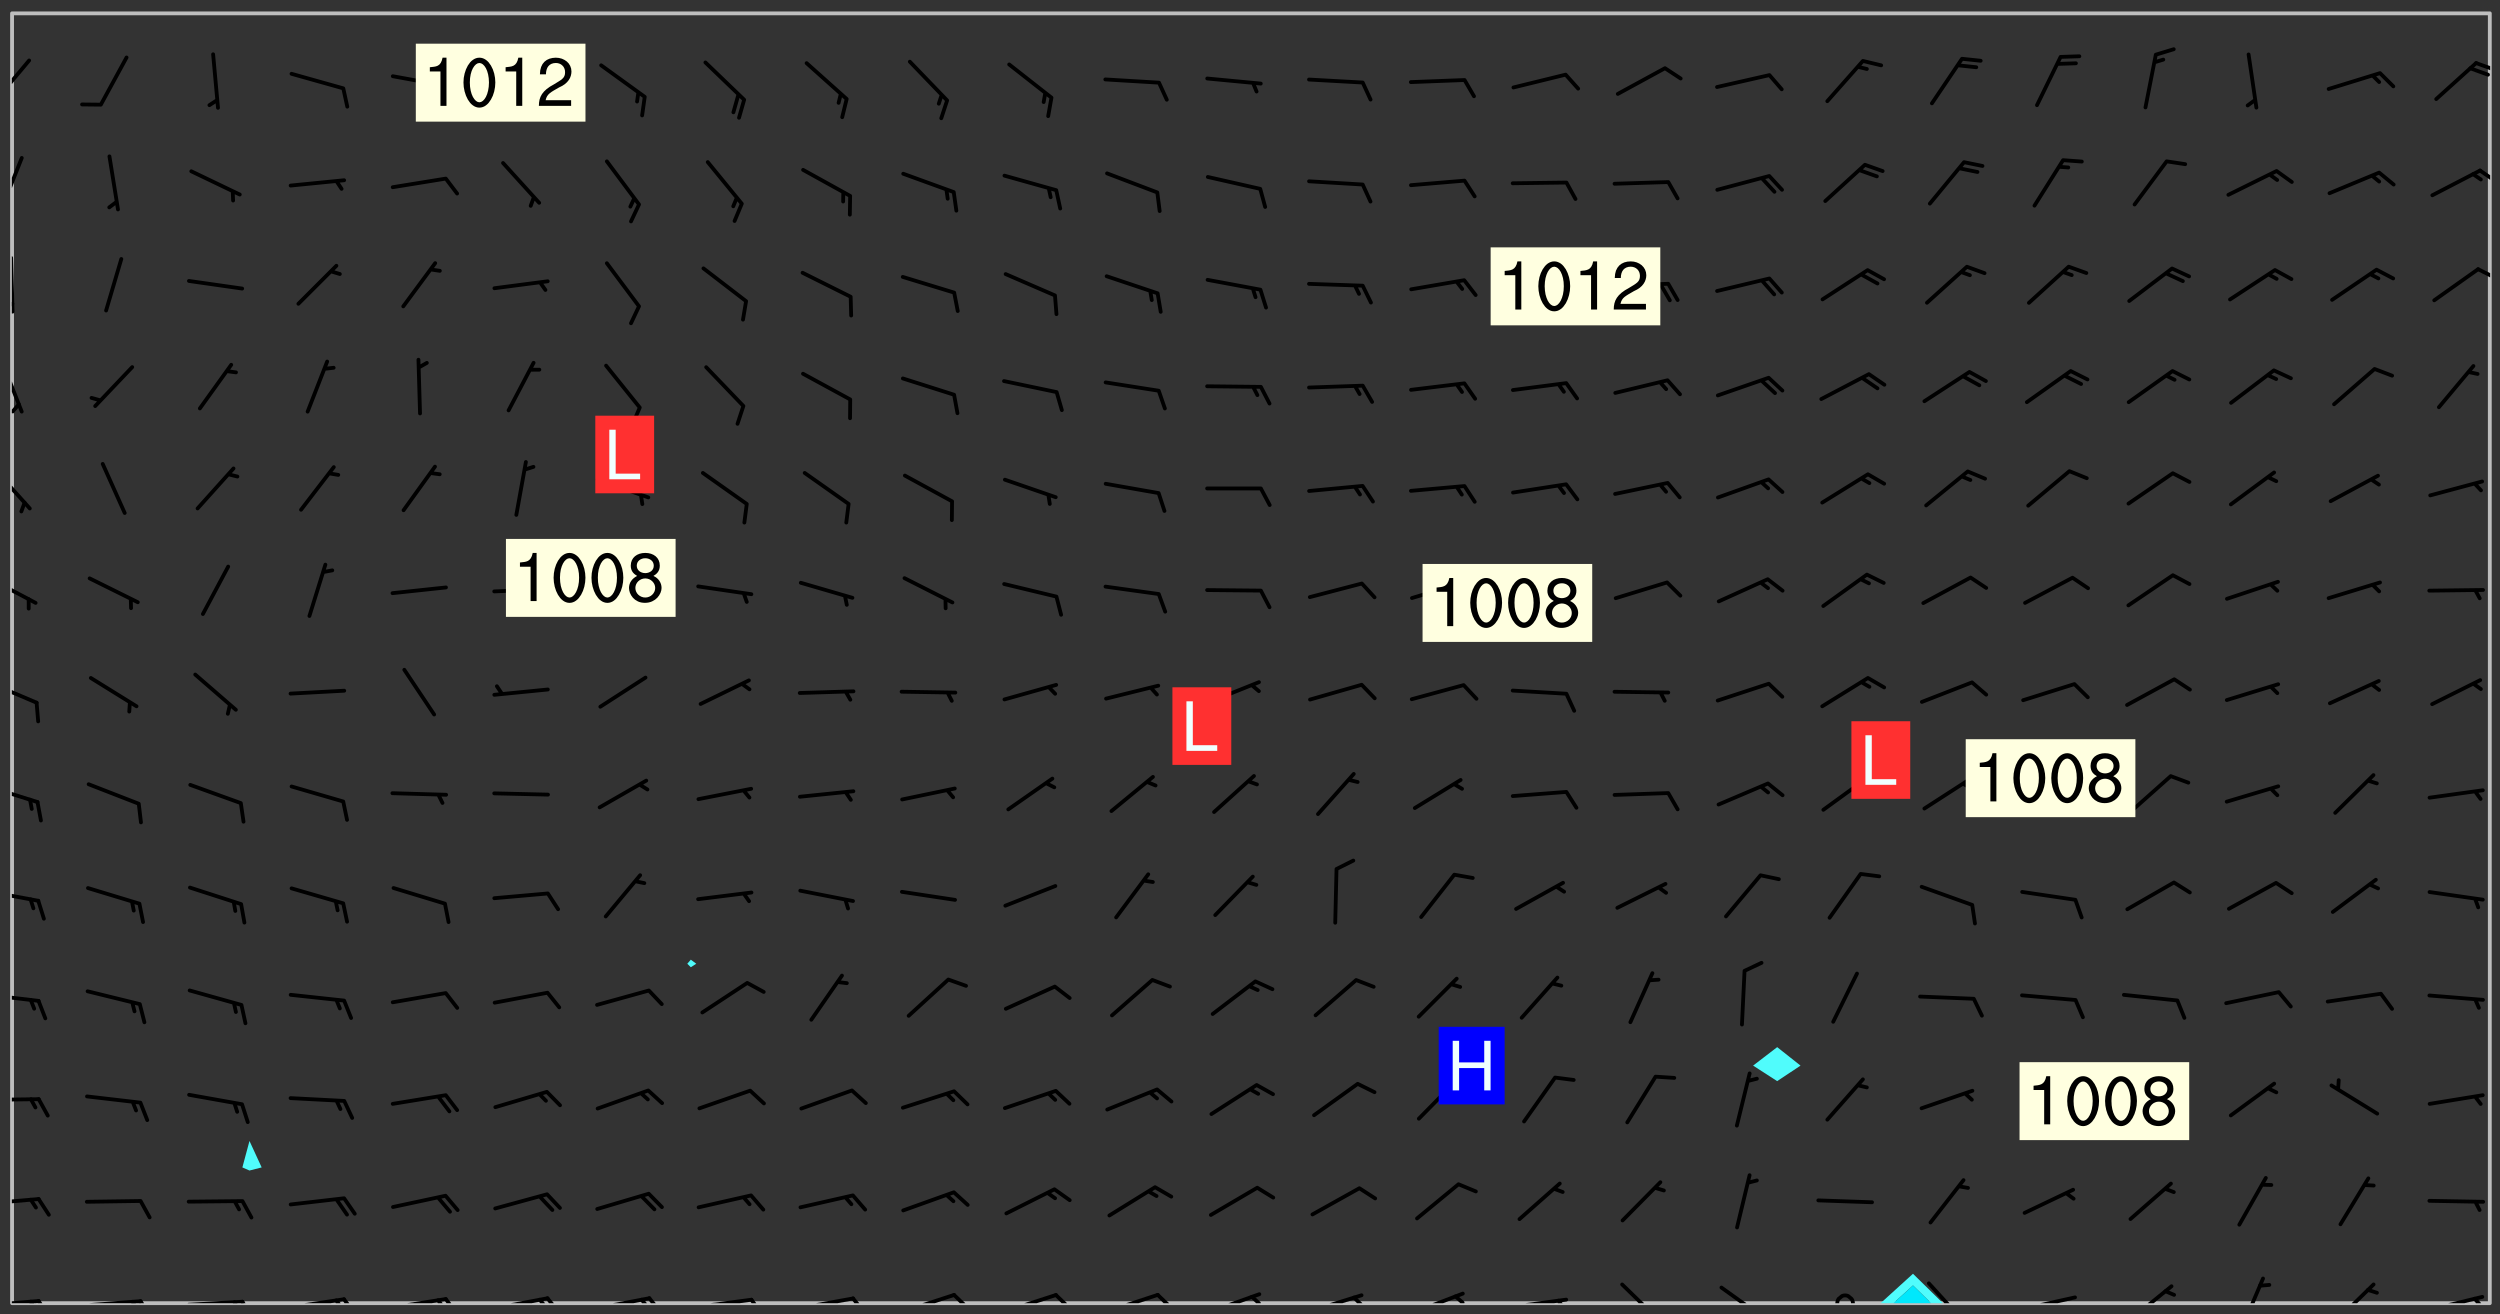 <svg xmlns="http://www.w3.org/2000/svg" role="img" xmlns:xlink="http://www.w3.org/1999/xlink" viewBox="142.45 309.95 326.84 171.84"><rect x="142.45" y="309.95" width="326.84" height="171.84" fill="#333333" stroke="none"/><defs><clipPath id="a"><path d="M144 311.672h1v168.656h-1zm0 0"/></clipPath><clipPath id="b"><path d="M144 311.672h324v168.656H144zm0 0"/></clipPath><clipPath id="c"><path d="M388 476h9v4.328h-9zm0 0"/></clipPath><clipPath id="d"><path d="M389 478h6v2.328h-6zm0 0"/></clipPath><clipPath id="e"><path d="M467 311.672h1v168.656h-1zm0 0"/></clipPath><clipPath id="f"><path d="M144 479h4v1.328h-4zm0 0"/></clipPath><clipPath id="g"><path d="M147 479h3v1.328h-3zm0 0"/></clipPath><clipPath id="h"><path d="M146 479h2v1.328h-2zm0 0"/></clipPath><clipPath id="i"><path d="M153 479h9v1.328h-9zm0 0"/></clipPath><clipPath id="j"><path d="M160 479h3v1.328h-3zm0 0"/></clipPath><clipPath id="k"><path d="M159 479h2v1.328h-2zm0 0"/></clipPath><clipPath id="l"><path d="M166 479h9v1.328h-9zm0 0"/></clipPath><clipPath id="m"><path d="M173 479h3v1.328h-3zm0 0"/></clipPath><clipPath id="n"><path d="M172 479h3v1.328h-3zm0 0"/></clipPath><clipPath id="o"><path d="M180 479h8v1.328h-8zm0 0"/></clipPath><clipPath id="p"><path d="M187 479h3v1.328h-3zm0 0"/></clipPath><clipPath id="q"><path d="M186 479h2v1.328h-2zm0 0"/></clipPath><clipPath id="r"><path d="M193 479h8v1.328h-8zm0 0"/></clipPath><clipPath id="s"><path d="M200 479h3v1.328h-3zm0 0"/></clipPath><clipPath id="t"><path d="M199 479h2v1.328h-2zm0 0"/></clipPath><clipPath id="u"><path d="M206 479h9v1.328h-9zm0 0"/></clipPath><clipPath id="v"><path d="M213 479h3v1.328h-3zm0 0"/></clipPath><clipPath id="w"><path d="M212 479h3v1.328h-3zm0 0"/></clipPath><clipPath id="x"><path d="M220 479h8v1.328h-8zm0 0"/></clipPath><clipPath id="y"><path d="M227 479h3v1.328h-3zm0 0"/></clipPath><clipPath id="z"><path d="M226 479h2v1.328h-2zm0 0"/></clipPath><clipPath id="A"><path d="M233 479h8v1.328h-8zm0 0"/></clipPath><clipPath id="B"><path d="M240 479h3v1.328h-3zm0 0"/></clipPath><clipPath id="C"><path d="M246 479h9v1.328h-9zm0 0"/></clipPath><clipPath id="D"><path d="M253 479h3v1.328h-3zm0 0"/></clipPath><clipPath id="E"><path d="M260 478h8v2.328h-8zm0 0"/></clipPath><clipPath id="F"><path d="M266 478h4v2.328h-4zm0 0"/></clipPath><clipPath id="G"><path d="M273 479h8v1.328h-8zm0 0"/></clipPath><clipPath id="H"><path d="M280 479h3v1.328h-3zm0 0"/></clipPath><clipPath id="I"><path d="M286 478h9v2.328h-9zm0 0"/></clipPath><clipPath id="J"><path d="M293 478h3v2.328h-3zm0 0"/></clipPath><clipPath id="K"><path d="M300 478h8v2.328h-8zm0 0"/></clipPath><clipPath id="L"><path d="M305 479h3v1.328h-3zm0 0"/></clipPath><clipPath id="M"><path d="M313 479h8v1.328h-8zm0 0"/></clipPath><clipPath id="N"><path d="M319 479h2v1.328h-2zm0 0"/></clipPath><clipPath id="O"><path d="M326 478h8v2.328h-8zm0 0"/></clipPath><clipPath id="P"><path d="M332 479h2v1.328h-2zm0 0"/></clipPath><clipPath id="Q"><path d="M339 479h9v1.328h-9zm0 0"/></clipPath><clipPath id="R"><path d="M345 479h3v1.328h-3zm0 0"/></clipPath><clipPath id="S"><path d="M354 477h6v3.328h-6zm0 0"/></clipPath><clipPath id="T"><path d="M367 478h7v2.328h-7zm0 0"/></clipPath><clipPath id="U"><path d="M382 479h3v1.328h-3zm0 0"/></clipPath><clipPath id="V"><path d="M394 477h6v3.328h-6zm0 0"/></clipPath><clipPath id="W"><path d="M406 479h8v1.328h-8zm0 0"/></clipPath><clipPath id="X"><path d="M420 477h7v3.328h-7zm0 0"/></clipPath><clipPath id="Y"><path d="M435 476h4v4.328h-4zm0 0"/></clipPath><clipPath id="Z"><path d="M447 477h7v3.328h-7zm0 0"/></clipPath><clipPath id="aa"><path d="M459 479h9v1.328h-9zm0 0"/></clipPath><clipPath id="ab"><path d="M465 479h3v1.328h-3zm0 0"/></clipPath><clipPath id="ac"><path d="M144 466h4v2h-4zm0 0"/></clipPath><clipPath id="ad"><path d="M144 453h4v1h-4zm0 0"/></clipPath><clipPath id="ae"><path d="M144 439h4v3h-4zm0 0"/></clipPath><clipPath id="af"><path d="M144 426h4v2h-4zm0 0"/></clipPath><clipPath id="ag"><path d="M144 412h4v4h-4zm0 0"/></clipPath><clipPath id="ah"><path d="M144 398h4v5h-4zm0 0"/></clipPath><clipPath id="ai"><path d="M144 385h4v5h-4zm0 0"/></clipPath><clipPath id="aj"><path d="M144 370h3v7h-3zm0 0"/></clipPath><clipPath id="ak"><path d="M144 356h2v9h-2zm0 0"/></clipPath><clipPath id="al"><path d="M144 362h2v2h-2zm0 0"/></clipPath><clipPath id="am"><path d="M144 343h1v8h-1zm0 0"/></clipPath><clipPath id="an"><path d="M144 349h1v2h-1zm0 0"/></clipPath><clipPath id="ao"><path d="M466 344h2v3h-2zm0 0"/></clipPath><clipPath id="ap"><path d="M144 330h2v8h-2zm0 0"/></clipPath><clipPath id="aq"><path d="M466 331h2v3h-2zm0 0"/></clipPath><clipPath id="ar"><path d="M144 317h3v7h-3zm0 0"/></clipPath><clipPath id="as"><path d="M465 317h3v3h-3zm0 0"/></clipPath><g id="at" clip-path="url(#clip1)"><path fill="#fff" fill-opacity="0" fill-rule="evenodd" d="M0 0h1000v1000H0zm0 0"/><path fill="#d3d3d3" fill-opacity="0" fill-rule="evenodd" d="M162.152 355.867l-.234.293.059.234.117.172.176.234.293.348.113.059.117-.172.059-.234.176-.176.465-.176h.699l.234.293.289.816.059.176.176.23.352.234.699.699.172.176.234.348.234.41.289.582.41.465.23.234.234.176.117.23.176.293.172 1.164v.234l.059.289.059.117.117.117.348.41.117.172.176.176.176.234.117.172.172.352.059.234.234.406.234-.059-.176.176-.059.93h-.582l-.234-.113-.348.113-.117.117-.059.293-.059.176-.117.172-.465.293-.059.234-.059.113v.645l.059.172v.41l.059.059v.406l.059.406.117.176.059.059.23.641-.059.293v.699l-.059.582v.234l-.059.23-.055.352v1.922l.055.117h.426l-.367.117-.023.352.891 1.168 1.742.539 1.34.359v.539l.09.809.535.715 1.52.27.891-.086.09 1.164.535.18 1.16-.18 2.055-.984 1.16-.363 1.879-.176 1.695-.18-.18.719-1.516.086-1.25.09-.805.27-1.074.809.27.719.535.898-.18.625-.266.809.266 1.078.625.898.805.18 1.25-.18-.266.723.098.504.055.293v.172l.059.293v.406l.176.117.352.117h.406l.293-.176.113-.117.059-.117.117-.23.059-.176.352-.465.23-.176.176-.059.176.059.059.176.117.988.055.469.059.172.117.234.176.059.816.059h.289l.117.234.059.406.059.352v1.105l.117.293.117.348.289.699.176.352.582.754.352.176.172.059.469.234.641.465.348.234.293.176.293.055.23.062.816.348.293.176.113.172.352.352.117.176.523.641v.289l.059.352v.348l.059.352.059.289.117.059.172.059h.176l.582.234.176.117.176.289.176.234.113.234.293.23.117.117v.41l.059.055.289.234.234.117.059.117.117.172.059.117.23.234.059.176.234.059.117.059-.117.113-.059.117v.117l-.117.293-.117.289v.582l.176.117.117.059.059.117.117.117.113.059.176.348.059.352.059.406v.176l-.059.176-.117.699v.172l.117.176.293.293h.406l.176.117.117.172.117.293v.234h-.527l-.23-.234h-.234l-.176.059-.059.699.059.348.117.176.176.41.117.23.289.469.176.055h.523l.234.059.758.641.059.293v.234l.059.059.23.348v.352l-.117.172v.293l.293.289.293.176.172.059.293.176.293.117.582.406.289.234.293.176.219.16.016.012.23.176.641.523.176.234.117.176.176.176.113.172v.641l.117.176.469.117.582.117.234.059.23.113.293.117.113.059.586.352.289.172.176.062.176.055.176.059.699.352.289.176.234.055.289.176.234.117.641.406.293.117.172.059.234.059.41.059.23.059.234.117.059.172-.41.176.469.059.059.293.113.234.176.055.234.059.176.059.406.117.641.234.117.172.059.234v.176l-.059.117-.059.406.234.234.117.059.348.117.641.23.176.117.289.117.176.176.234.465.582 1.105.176.176.348.176.176.117.352.117 1.047.523.234.059.465.113.293.059.465.176.758.582.234.234.348.465.176.176.289.234.816.699.293.176.289.289.293.176.293.289.695.641.176.176.293.234.289.234.469.289.641.582.348.234.234.293.348.348.352.465.934.992.348.406.117.176.234.059.113.117.645.176.23.113.234.059.293.176.23.117.934.699.406.406.234.176.406.176.234.117.816.348.348.234.234.117.293.289.23.117.758.352.352.172.23.059.293.117.234.059.871.176h.816l.469.23.172.059.875.699.465.117.293.059.176.059.23.059.469.059.348.059.352.059.406.059h.293l.172.059v.23l.176.176h.293l.348.059.352.059.699.117h.641l.465-.234.293-.176.172-.117.41-.172.289-.176.934-.465.469-.293.523-.293.465-.172.465-.176 1.051-.465.289-.117.41-.117.289-.117.527-.176 1.516-.699.582-.348.289-.059.293-.059.348-.117.875-.23.352-.117h.113l.234-.059.875-.234.234-.059h.812l.352-.059.816-.117.172-.059.352-.055.293-.059.23-.059.816-.176.176-.059h.348l.234-.059.465-.117.758-.172.234-.059h.348l.41-.117.289-.059 1.285-.059h.289l.41-.059.23-.059h.176l.875-.117h.406l.41-.117h.348l.352-.113.871-.059h1.75l1.047.289.41.117.289.117.352.117.289.117 1.051.172.289.059h.293l.293.059.172.059.41.059.172.059.117.059h.117l.117.059.352.059h.113l.41.066 1.922.395 1.926.395 1.52.449 1.695.719 2.145.805 1.605-.719 1.43-.805 1.16-1.078 1.25-.449 3.035-.719 1.875-.359 2.145-1.348 2.234-1.254 2.5-1.258 1.695-.449 1.785-.18 1.16-.27.625.539 1.34-.27.715-.988.984-1.344.445-.18.805-.359 1.875-.539 1.785-.449 1.25-.27 1.16-.09 1.699-.09 1.961-.27 1.25-.09h.539l.625-.09h.891l2.145-.18 2.41-.18 2.59-.09 1.695.18 1.609.09 1.43.359 1.16.719 1.875.988 1.16 1.527.266.715.629.09.355.898.535.539.535 1.527 1.074.359h.535l-.805.535.09 1.707.715 2.695.891.805.895.988.715 1.258 1.785.539 1.52-.18.355 1.344 1.609-.805.98-.539.27.27.316-.215.219-.145.801.449.449-.359h.355l.535-.27.539-.719.535-.27.625-.988 1.16.449.84.371 1.395.617 1.695-.18h1.605l1.785.09.18-1.707.535-1.344.805.27.492.848.402.406-.09.539v.359l.715.449.711-.27h1.43l.359.988.445 1.258.715 1.344 1.25.629 1.695.629.715-.18.18-.539.98-.09.449.359.086 1.258-.266.629-.535.18v.539l.715.984.266.539.984.988.801 1.078-.266.359-.09.898-.625 2.332-.355 2.066-.09 1.793-.18.719-.09.539v1.438l-.98 1.883-.359 1.707-.535.898-.805 1.168-.266.539 2.055 1.254.086.359-.355.539-.09-.18v.809l.09 1.438-.445.715-1.074.094-.266.715.535.898.805.719 1.16.809 1.34.27.445.359-.355.449-1.789-.09-1.25-.449-.715-.719-.625-.09-.176 3.59-.188 1.309h89.359V311.703h-55.27v49.082l.762.125 3.289.543 2.023 2.836v2.754l2.352.332 2.348.332h4.051l-1.379 4.16-2.023.707-2.023.703-.543.344-2.594 1.617-.188.117-2.023-2.078-.73-2.742-2.672-2.078-1.375-3.5-.066-.082-1.957-2.672 2.75-1.418v-49.082H294.422v91.414l.117.031.133.012.074.074.105.047.09.059.086.059.09.059.297.297.059.09.031.117.027.117.016.137-.031.117-.059.09-.059.086-.043.105-.047.102-.027.121v.145l.176.27.148.148.074.086.074.074.043.105.062.09.059.086.043.105.059.09.047.102.043.105.059.086.117.18.074.074.062.086.059.09.043.105.059.09.059.086.062.09.059.09.043.102.117.18.074.074.059.086.074.074.09.059.105.047h.148l.133-.016.133.016.102-.047.074-.074.047-.102-.016-.133v-.148l-.047-.105-.027-.117-.047-.102-.027-.121-.043-.102-.062-.09-.043-.102-.043-.105-.031-.117-.016-.133-.012-.137.086-.059.059-.086.121-.031.043.105.016.133v.117l.059.102.059.09.09.059.148.148.059.09.043.105-.012.102.086.059.105.047.086.059.09.059.074.074-.117.027-.105.047-.086.059-.074.074-.059.09-.062.086-.027.121-.047.102-.043.105-.031.117-.012.133-.016.133v.148l.027.117.047.105.043.102.059.09.074.074.09.059.074.074.09.059.059.09.043.105.047.102.117.031.133.016h.148l.117-.031.105.043.043.105.047.102.027.121L299.5 410l.027.117.031.121.027.117.105.043.102.047.133-.016.148.148.062.086.074.074.07.074.09.062.105.043.102.043.117.031.137.016.117-.031.074-.074.027-.117-.012-.133-.031-.121-.027-.117.043-.105h.117l.09.062.117.027h.148l.133.016h.148l.133.016.133-.016h.148l.133-.016.133-.012.137.012.117-.027.133-.016.191-.059-.059.176-.016.133-.027.121-.016.133-.059.086-.133.016-.105.047-.105.043-.117.031-.117.027-.266.031h-.148l-.133.016-.074.074.059.086.148.148.117.18.074.07.09.062.09.059.086.059.09.059.102.043.105.062.105.043.086.059.105.047.102.043.18.117.059.09-.043.102-.047.105.016.133.223.223.059.09.043.102.031.121.043.102.016.133.031.117.012.137.031.117.148.148.102.043.105.043.117.031.133.016.137.016h.117l.117-.031.09-.059.043-.105.047-.102.043-.105.031-.117.012-.133v-.148l-.012-.133-.016-.133-.031-.117-.043-.105-.047-.105-.043-.102-.043-.105-.016-.133.016-.133.027-.117.031-.117.027-.121.047-.102.09-.059.086-.062.074-.074.09-.059.223-.223.059-.086.074-.074.117-.18.059-.086v-.148l-.074-.074-.102-.047-.105-.043-.102-.043-.059-.09-.047-.105-.027-.117.09-.059.117-.031.102-.043.18-.117.148-.148.012-.133-.012-.105-.09-.059-.133.016h-.148l-.133.016-.133-.016-.121-.031-.086-.059-.074-.074-.059-.09-.062-.086-.117-.18-.059-.086.031-.121.086-.059.121-.031.059-.086v-.121l-.031-.117-.059-.09-.059-.086-.047-.105-.027-.117-.016-.133.059-.09.074-.074.09-.059.117-.18.074-.074.059-.086.148-.148.121-.031.133-.016.133.016.074.074.043.105.016.133-.031.117-.117.031-.133.012-.148.148-.043.105-.047.102-.027.121-.031.117v.148l.031.117.043.105.059.09.074.07.074.074.117.031.121.027.117-.027.133-.016h.117l.09.059.074.074.047.105.059.086.102.047.133.016.105.043.086.059-.012.105-.074.074-.18.117-.059.09-.09.059-.07.074-.074.074-.062.09-.027.117-.016.133.016.133-.016.133v.148l.016.133.027.117.031.121.074.074.09.059.086.059.09.059.117.031v.086l-.102.047-.09.059-.266.031-.117.027h-.148l-.105.043-.102.047-.059.09-.062.234-.012.133-.031.121-.016.133v.293l-.012.133.012.137.016.133.133.016.133.012.121.031.086.059.074.074.047.105.043.102.016.133v.445l-.016.133v.445l.031.266.027.117.016.133.031.117.086.211.031.266v.148l-.031.117-.027.117-.031.121-.027.117-.031.117-.031.121-.012.133-.016.133.09.059.117-.031.102.016.047.105-.031.266v.441l-.043.105-.047.105-.043.102-.043.105-.059.086-.031.121-.043.117-.031.117-.016.133.016.133.059.09.105.047.086.059.059.086-.012.137-.031.117-.043.102v.445l-.016.133v.148l-.031.117-.043.105-.027.117-.047.105-.043.102-.031.121-.027.117-.031.133-.031.117-.027.117-.043.105-.031.117-.031.121-.012.133-.016.133v.297l.027.117v.148l.047.398.027.117.059.09.121.031h.148l.133-.016.059.09v.117l-.059.09-.09.059-.102.043-.105.047-.09.059-.086.059-.137.016-.117-.031-.133-.016-.102.047-.062.086-.012.137-.016.133-.031.117-.027.117-.016.133-.031.121v.297l.016.133.031.117v.148l.012.133v.148l-.027.117-.047.102-.027.121-.031.117-.059.09-.074.074-.102.043-.105.047-.117.027-.121.031-.102-.047.059-.086.105-.047.027-.117.031-.117.027-.121.031-.117v-.148l.016-.133-.031-.117-.043-.105-.105.016-.074.074-.102.043-.09.062-.074.074-.043.102-.016.133-.031.117L304.25 426l-.031.117-.027.117-.031.121-.027.117-.031.117-.043.105-.09.059h-.09l-.117-.031-.031-.086.016-.137-.031-.117v-.148l-.012-.133v-.148l-.062-.234-.027-.121-.043-.102-.047-.105-.059-.086-.059-.09-.043-.105-.062-.086-.148-.148-.07-.074-.105-.047-.105-.043-.102-.043-.297-.297-.09-.074-.086-.059-.105-.043-.09-.062-.086-.059-.105-.043-.09-.059-.086-.062-.074-.07-.105-.047-.086-.059-.105-.043-.09-.062-.102-.043-.105-.043-.086-.059-.105-.047-.105-.043-.102-.047-.09-.059-.102-.043-.105-.043-.09-.062-.117-.027-.133-.016-.133.016H299.75l-.133.016-.117-.031-.09-.059-.074-.074-.09-.059-.102-.047h-.148l-.121-.027-.102-.043-.074-.074-.117-.18-.09-.059-.102-.043-.09-.062-.105-.043-.09-.059-.086-.059-.105-.047-.059-.086-.059-.09-.043-.105-.047-.102-.074-.074-.086-.059-.074-.074-.09-.059-.223-.223-.043-.105-.031-.266.105-.043h.145l.105.043.074.074.09.059.086.059.105.047.09.059.148.148.07.074.148.148.062.086.074.074.086.059.074.074.09.062.09.059.086.059.27.176.102.047.105.043.102.043.047-.074.059-.086.074-.074.07-.074.105.043.074.074.059.09.043.102.047.105.043.105.121.027.117-.027.074-.09.043-.105.059-.09.074-.074.105-.043.117-.027.133.012.09.059.148.148.059.09.043.105.047.102.043.105.043.102.105.047.105.043.133.016.086-.059.059-.09.074-.074.105-.043.117.027.105.047.102.043.105.043.102.047.18.117v.117l-.016.133.016.133.016.137.059.086.102.047.121.027.117.031h.148l.117-.031.059-.09.18-.117.059-.09.074-.074.059-.086.117-.18.18-.117.117.031.09.059.043.074-.016.133v.117l.09.059h.148l.133-.016.133-.012.266-.031.105-.043.117-.031.121-.027.074-.074.07-.074.062-.09-.016-.105-.047-.102-.102-.043-.105-.016-.117.027-.266.031h-.148l-.074-.074-.09-.059-.117-.031-.117-.027-.133-.016h-.148l-.133.016h-.297l-.105-.047-.148-.148-.043-.102-.059-.09.223-.223.086-.059.105-.043.117-.031.133-.016.133.016.137.016.102.043.133-.012.09-.062.102-.043.062-.09-.047-.102-.09-.059-.117-.031-.102-.043-.059-.09-.062-.09v-.117l.016-.133.105-.047.074-.07v-.121l-.09-.059-.031-.117.09-.059.074-.074.043-.105.059-.09.047-.102.016-.133v-.148l-.047-.105-.043-.102-.09-.059-.133-.016-.102-.043-.137-.016-.117-.031h-.445l-.133-.016-.133-.012-.133-.016-.117-.031h-.148l-.133-.016-.133-.012-.266-.031-.121-.043-.086-.059-.074-.074v-.148l.012-.133.105-.047.102-.043.133-.016h.152l.133-.016h.293l.121.031.102.043.09.059.234.062.121-.047.09-.059.102-.043.133-.016.105.043.102.047.133.012.121-.027h.145l.121-.031.117-.027.105-.047.074-.074.086-.059.148-.148.059-.086.047-.105.027-.117.016-.105-.102-.043-.09-.059-.117-.031-.105-.043-.09-.062-.074-.086-.074-.074-.102-.043-.105-.047-.102-.043-.059-.09-.047-.102-.086-.211-.062-.086-.059-.09-.074-.074-.086-.059h-.27l-.117.031-.09.059-.102.043-.133.016-.105-.016-.027-.117-.062-.09-.117-.031-.102-.043-.148-.148-.031-.117-.016-.105.074-.074.18-.117.117-.027.117-.031.137.016.102.043.105.043.102.047.105.043.117.031.133.016.117.027.133.016.105-.016.09-.059-.074-.074-.105-.043-.074-.074-.074-.09-.148-.148-.086-.059-.09-.059-.074-.074-.09-.059-.102-.047-.121-.027-.102-.047-.105-.043-.117-.031-.102-.043-.121-.031h-.148l-.117.031-.105.043-.086.062-.18.117-.086.059-.09.059-.105.047-.086.059-.105.043-.102.043-.105.047-.074.074-.059.09-.059.086-.047.105-.059.086-.074.074-.133-.012-.117-.031h-.117l-.074.074-.09.059-.074.074-.09.059-.086.059-.105.047-.102.043-.137.016-.102-.043-.148-.148-.105-.047h-.086l-.105.047-.102.043-.121.031-.117-.031-.074-.074v-.117l.031-.121.074-.07.059-.09.074-.074.117-.031.105-.043h.293l.133-.016.137-.016.102-.043.09-.059.102-.047.09-.059.133-.012.09.059.133.012.09-.059.086-.059.105-.043.09-.059.086-.062.09-.059.148-.148.059-.086.059-.09.105-.043.133-.016.117.027.121.031.059-.059.059-.09.031-.266.027-.117.105.012.133.016.102-.043.09-.059.059-.09.074-.074.059-.09.047-.102.012-.133-.012-.133-.047-.105-.148-.148-.059-.09-.059-.086-.043-.105v-.445l.016-.133v-.148l.012-.133-.059-.059-.09.059-.102-.043-.18-.117-.086-.059-.062-.09-.059-.09-.074-.074-.086-.059-.121.031-.102.012-.105.047-.086.059-.105.043-.148.148-.09.059-.086.059-.09.062-.105.043-.133.016v-.121l.105-.043.117-.031.074-.07.043-.105v-.148l-.027-.117-.148-.148-.133-.016h-.148l-.117.031-.105.043-.102.043-.09.062-.117.027-.074-.074.012-.133-.043-.102-.043-.105-.09-.059-.117.027-.121.031-.117.031-.102.043-.121.031-.102.043-.105.043-.09.059-.102.016v-.117l.016-.133-.059-.09-.074.043-.148.148-.059.09-.074.074-.047.105-.043.102-.074.074-.059.09-.074.074-.059.086-.074.074-.09.062-.074.07-.074.074-.102.016-.133.016-.105-.043v-.121l.148-.148.043-.102.059-.09.047-.102.043-.105.059-.09.031-.117.043-.102.031-.121.027-.117.047-.105.043-.102.043-.105.074-.07.09-.062.09-.059.102-.043h.297l.266-.031.105-.043-.074-.074-.117-.031-.105-.043-.09-.059-.102-.047-.09-.059-.102-.043-.105-.043-.09-.062-.086-.059-.105-.043-.102-.043-.121-.031-.117-.031-.102-.043L297.5 410.25l-.102-.043-.09-.059-.043-.105-.016-.133.102-.043.133-.016.137.016.133-.016.102-.043.059-.09.016-.105-.09-.059-.074-.074-.102-.043-.09-.059-.148-.148-.043-.105-.016-.133v-.293l-.059-.09-.09-.059-.074-.074-.043-.105-.031-.117-.059-.09-.074-.074-.117-.027-.074-.074-.09-.059-.09-.062-.086-.059-.074-.074-.059-.086-.047-.105-.086-.059-.148-.148-.195-.059-.133.016-.102.043-.074.074-.047.102-.043.105-.059.09-.059.086-.297.297-.09.059h-.086l-.062-.086-.043-.105.031-.117.059-.09.027-.117-.012-.133-.09-.062-.105.047-.117.027-.117.031-.27.176-.102.047-.117.027-.105.047-.09.059-.102.043-.059-.086-.047-.105.016-.133.047-.105.07-.074.074-.07.059-.09v-.148l-.043-.105h-.238l-.102.047-.031.117-.027.117-.031.121-.074.043-.133.016-.074-.047-.043-.102-.043-.105-.047-.102-.043-.105-.121.031-.102.043-.133.016-.117.031-.105.043-.09.059-.102.047-.121.027-.133.016-.102-.043-.059-.09-.047-.105-.043-.102-.043-.105v-.117l.059-.09.086-.059.18-.117.102-.047.105-.043.105-.059.102-.043.09-.062.102-.043.105-.059.102-.047.09-.059.105-.043.102-.043.09-.062.102-.043.137-.016.117.031.102.043.121.031.102.043.105.047.102.043.105.043.102.047.105.043.102.043.105.047.086.059.105.043.117.031.105.043.102.047.09.059.105.043.102.043.105.047.117.027.102.047.121.027h.148l.086-.059.016-.102.059-.09-.027-.117-.074-.074-.117-.18-.074-.074-.09-.074-.18-.117-.086-.059-.105-.043-.102-.047-.27-.176-.059-.09-.074-.074-.059-.09-.043-.102-.031-.117-.016-.137v-.562l-.012-.133-.016-.133-.031-.117-.016-.133-.012-.133-.031-.121-.223-.223-.059-.086-.016-.105.031-.117.133-.016v-91.414H172.992v1.453l-.059.234-.352 1.051-.172.523-.117.348-.176.41-.117.172-.234.293-.23.059h-.352l-.117.059-.23.406v.293l.117.176.23.23.117.234.641.758.293.465.176.234.23.352.234.348.641.816.176.465.172.41.117.695.176.469.117 1.398.059.465v.875l.117 1.047v4.781l-.059.465-.352 1.281-.176.523-.113.41-.352.93L172.934 336l-.234.582-.117.176-.172.348-.176.406-.352.816-.059.293-.113.293-.117.289-.059.176-.117.875-.059.406-.059.117-.059.176-.059.172-.23.527-.117.172v.234l-.117.234-.059.172-.176.586v.289l-.059.176v.293l-.059.113-.059.527v.172l-.055.234v2.621l-.176.816-.117.176-.176.234-.117.172-.113.234-.586.934-.23.289-.293.465-.176.234-.289.352-.352.699-.113.23-.176.41-.176.23-.406.527-.816.699-.293.172-.289.234-.176.117-.176.176-.523.406-.527.176-.172.176-.234.055-.641.176h-.758m12.211 31.023l-1.074.449.359.895 1.25-.715.445-.539-.98-.09"/><path fill="#d3d3d3" fill-opacity="0" fill-rule="evenodd" d="M201.508 416.598h-.895l.449.629.98.359.805-.09.445-.988-.176.09-.715-.355-.895.355m154.621 59.07l-.059-.523v-.293l.113-.293.059-.23.469-.469h.113l.117-.113.117-.059h.176l.234-.059h.348l.234.059.117.059.23.172.059.176.117.582v.293l-.117.176-.172.289-.176.176-.527.523-.23.234-.117.059h-.176l-.117-.059-.406-.293-.176-.117-.117-.059-.059-.113-.055-.117m6.641-10.957l-.059-.172v-1.109l.059-.172.176-.059.172-.059h.176l.234-.059.117.059.059.699-.059.172-.117.176-.117.059-.234.523-.113.059h-.234l-.059-.117m9.613-14.391l-.117-.176v-.699l.293-.875.117-.172.176-.352.113-.23.117-.293.352-.758.117-.23.172-.234h.176l.117-.059h.641l.117.059.234.234.172.113.352.293.117.117.113.176v.113l.117.059.117.117v.699l-.059.176v.23l-.059.176-.348 1.051-.117.23-.117.234-.117.059-.23.234-.641.289h-.875l-.41-.117-.641-.465"/><path fill="none" stroke="#bebebe" stroke-linecap="round" stroke-linejoin="round" stroke-miterlimit="10" stroke-width=".5" d="M467.957 311.695H144.027v168.625h323.93v-168.625"/><g clip-path="url(#a)"><path fill="#fff" fill-opacity="0" fill-rule="evenodd" d="M144 475.891v4.438h.004H144V311.672h.004H144v164.219"/></g><g clip-path="url(#b)"><path fill="#fff" fill-opacity="0" fill-rule="evenodd" d="M144.004 480.328V311.672h31.062v147.441l-.93 3.461.93.406 1.594-.406-1.594-3.461v-147.441h57.699v123.742l-.461.531.461.457.711-.457-.711-.531V311.672h142.027v135.176l-3.148 2.414 3.148 2.031 3.051-2.031-3.051-2.414V311.672h93.203v168.656h-71.523l-3.926-3.852-4.242 3.852H144.004"/></g><path fill="#50fcfc" fill-rule="evenodd" d="M175.066 462.98l-.93-.406.93-3.461 1.594 3.461-1.594.406m57.699-26.578l-.461-.457.461-.531.711.531-.711.457m142.027 14.891l-3.148-2.031 3.148-2.414 3.051 2.414-3.051 2.031"/><g clip-path="url(#c)"><path fill="#50fcfc" fill-rule="evenodd" d="M388.305 480.328h1.68L392.547 478l2.375 2.328h1.551l-3.926-3.852-4.242 3.852"/></g><g clip-path="url(#d)"><path fill="#00e8fc" fill-rule="evenodd" d="M389.984 480.328L392.547 478l2.375 2.328h-4.938"/></g><g clip-path="url(#e)"><path fill="#fff" fill-opacity="0" fill-rule="evenodd" d="M467.996 480.328H468V311.672h-.004H468v168.656h-.004"/></g><g clip-path="url(#f)"><path fill="none" stroke="#000" stroke-linecap="round" stroke-linejoin="round" stroke-miterlimit="10" stroke-width=".5" d="M147.5 480.039l-7 .578"/></g><g clip-path="url(#g)"><path fill="none" stroke="#000" stroke-linecap="round" stroke-linejoin="round" stroke-miterlimit="10" stroke-width=".5" d="M147.5 480.039l1.328 2.066"/></g><g clip-path="url(#h)"><path fill="none" stroke="#000" stroke-linecap="round" stroke-linejoin="round" stroke-miterlimit="10" stroke-width=".5" d="M146.484 480.125l.66 1.031"/></g><g clip-path="url(#i)"><path fill="none" stroke="#000" stroke-linecap="round" stroke-linejoin="round" stroke-miterlimit="10" stroke-width=".5" d="M160.82 480.062l-7.008.535"/></g><g clip-path="url(#j)"><path fill="none" stroke="#000" stroke-linecap="round" stroke-linejoin="round" stroke-miterlimit="10" stroke-width=".5" d="M160.82 480.062l1.312 2.07"/></g><g clip-path="url(#k)"><path fill="none" stroke="#000" stroke-linecap="round" stroke-linejoin="round" stroke-miterlimit="10" stroke-width=".5" d="M159.801 480.141l.656 1.035"/></g><g clip-path="url(#l)"><path fill="none" stroke="#000" stroke-linecap="round" stroke-linejoin="round" stroke-miterlimit="10" stroke-width=".5" d="M174.137 480.133l-7.016.391"/></g><g clip-path="url(#m)"><path fill="none" stroke="#000" stroke-linecap="round" stroke-linejoin="round" stroke-miterlimit="10" stroke-width=".5" d="M174.137 480.133l1.273 2.098"/></g><g clip-path="url(#n)"><path fill="none" stroke="#000" stroke-linecap="round" stroke-linejoin="round" stroke-miterlimit="10" stroke-width=".5" d="M173.117 480.191l.637 1.047"/></g><g clip-path="url(#o)"><path fill="none" stroke="#000" stroke-linecap="round" stroke-linejoin="round" stroke-miterlimit="10" stroke-width=".5" d="M187.422 479.812l-6.953 1.031"/></g><g clip-path="url(#p)"><path fill="none" stroke="#000" stroke-linecap="round" stroke-linejoin="round" stroke-miterlimit="10" stroke-width=".5" d="M187.422 479.812l1.457 1.973"/></g><g clip-path="url(#q)"><path fill="none" stroke="#000" stroke-linecap="round" stroke-linejoin="round" stroke-miterlimit="10" stroke-width=".5" d="M186.41 479.965l.727.984"/></g><g clip-path="url(#r)"><path fill="none" stroke="#000" stroke-linecap="round" stroke-linejoin="round" stroke-miterlimit="10" stroke-width=".5" d="M200.73 479.785l-6.941 1.09"/></g><g clip-path="url(#s)"><path fill="none" stroke="#000" stroke-linecap="round" stroke-linejoin="round" stroke-miterlimit="10" stroke-width=".5" d="M200.73 479.785l1.477 1.961"/></g><g clip-path="url(#t)"><path fill="none" stroke="#000" stroke-linecap="round" stroke-linejoin="round" stroke-miterlimit="10" stroke-width=".5" d="M199.723 479.941l.734.98"/></g><g clip-path="url(#u)"><path fill="none" stroke="#000" stroke-linecap="round" stroke-linejoin="round" stroke-miterlimit="10" stroke-width=".5" d="M214.027 479.684l-6.906 1.289"/></g><g clip-path="url(#v)"><path fill="none" stroke="#000" stroke-linecap="round" stroke-linejoin="round" stroke-miterlimit="10" stroke-width=".5" d="M214.027 479.684l1.531 1.918"/></g><g clip-path="url(#w)"><path fill="none" stroke="#000" stroke-linecap="round" stroke-linejoin="round" stroke-miterlimit="10" stroke-width=".5" d="M213.023 479.871l.766.957"/></g><g clip-path="url(#x)"><path fill="none" stroke="#000" stroke-linecap="round" stroke-linejoin="round" stroke-miterlimit="10" stroke-width=".5" d="M227.344 479.676l-6.906 1.309"/></g><g clip-path="url(#y)"><path fill="none" stroke="#000" stroke-linecap="round" stroke-linejoin="round" stroke-miterlimit="10" stroke-width=".5" d="M227.344 479.676l1.535 1.914"/></g><g clip-path="url(#z)"><path fill="none" stroke="#000" stroke-linecap="round" stroke-linejoin="round" stroke-miterlimit="10" stroke-width=".5" d="M226.34 479.867l.766.957"/></g><g clip-path="url(#A)"><path fill="none" stroke="#000" stroke-linecap="round" stroke-linejoin="round" stroke-miterlimit="10" stroke-width=".5" d="M240.688 479.871l-6.965.918"/></g><g clip-path="url(#B)"><path fill="none" stroke="#000" stroke-linecap="round" stroke-linejoin="round" stroke-miterlimit="10" stroke-width=".5" d="M240.688 479.871l1.426 1.996"/></g><g clip-path="url(#C)"><path fill="none" stroke="#000" stroke-linecap="round" stroke-linejoin="round" stroke-miterlimit="10" stroke-width=".5" d="M253.977 479.703l-6.914 1.25"/></g><g clip-path="url(#D)"><path fill="none" stroke="#000" stroke-linecap="round" stroke-linejoin="round" stroke-miterlimit="10" stroke-width=".5" d="M253.977 479.703l1.52 1.926"/></g><g clip-path="url(#E)"><path fill="none" stroke="#000" stroke-linecap="round" stroke-linejoin="round" stroke-miterlimit="10" stroke-width=".5" d="M267.18 479.246l-6.688 2.168"/></g><g clip-path="url(#F)"><path fill="none" stroke="#000" stroke-linecap="round" stroke-linejoin="round" stroke-miterlimit="10" stroke-width=".5" d="M267.18 479.246l1.762 1.703"/></g><g clip-path="url(#G)"><path fill="none" stroke="#000" stroke-linecap="round" stroke-linejoin="round" stroke-miterlimit="10" stroke-width=".5" d="M280.496 479.254l-6.691 2.152"/></g><g clip-path="url(#H)"><path fill="none" stroke="#000" stroke-linecap="round" stroke-linejoin="round" stroke-miterlimit="10" stroke-width=".5" d="M280.496 479.254l1.758 1.707"/></g><g clip-path="url(#I)"><path fill="none" stroke="#000" stroke-linecap="round" stroke-linejoin="round" stroke-miterlimit="10" stroke-width=".5" d="M293.805 479.238l-6.68 2.184"/></g><g clip-path="url(#J)"><path fill="none" stroke="#000" stroke-linecap="round" stroke-linejoin="round" stroke-miterlimit="10" stroke-width=".5" d="M293.805 479.238l1.77 1.699"/></g><g clip-path="url(#K)"><path fill="none" stroke="#000" stroke-linecap="round" stroke-linejoin="round" stroke-miterlimit="10" stroke-width=".5" d="M307.09 479.148l-6.617 2.359"/></g><g clip-path="url(#L)"><path fill="none" stroke="#000" stroke-linecap="round" stroke-linejoin="round" stroke-miterlimit="10" stroke-width=".5" d="M306.129 479.492l.906.828"/></g><g clip-path="url(#M)"><path fill="none" stroke="#000" stroke-linecap="round" stroke-linejoin="round" stroke-miterlimit="10" stroke-width=".5" d="M320.453 479.289l-6.715 2.082"/></g><g clip-path="url(#N)"><path fill="none" stroke="#000" stroke-linecap="round" stroke-linejoin="round" stroke-miterlimit="10" stroke-width=".5" d="M319.477 479.59l.871.863"/></g><g clip-path="url(#O)"><path fill="none" stroke="#000" stroke-linecap="round" stroke-linejoin="round" stroke-miterlimit="10" stroke-width=".5" d="M333.691 479.07l-6.562 2.516"/></g><g clip-path="url(#P)"><path fill="none" stroke="#000" stroke-linecap="round" stroke-linejoin="round" stroke-miterlimit="10" stroke-width=".5" d="M332.738 479.438l.926.805"/></g><g clip-path="url(#Q)"><path fill="none" stroke="#000" stroke-linecap="round" stroke-linejoin="round" stroke-miterlimit="10" stroke-width=".5" d="M347.207 479.859l-6.965.938"/></g><g clip-path="url(#R)"><path fill="none" stroke="#000" stroke-linecap="round" stroke-linejoin="round" stroke-miterlimit="10" stroke-width=".5" d="M346.195 479.996l.715.996"/></g><g clip-path="url(#S)"><path fill="none" stroke="#000" stroke-linecap="round" stroke-linejoin="round" stroke-miterlimit="10" stroke-width=".5" d="M359.559 482.777l-5.035-4.898"/></g><g clip-path="url(#T)"><path fill="none" stroke="#000" stroke-linecap="round" stroke-linejoin="round" stroke-miterlimit="10" stroke-width=".5" d="M373.211 482.379l-5.707-4.098"/></g><g clip-path="url(#U)"><path fill="none" stroke="#000" stroke-linecap="round" stroke-linejoin="round" stroke-miterlimit="10" stroke-width=".5" d="M384.695 480.328l-.02-.199-.059-.191-.098-.176-.457-.379-.191-.059-.199-.02-.199.02-.191.059-.461.379-.094.176-.059.191-.02.199.02.199.059.191.094.18.461.375.191.059.199.02.199-.02.191-.059.457-.375.098-.18.059-.191.02-.199"/></g><g clip-path="url(#V)"><path fill="none" stroke="#000" stroke-linecap="round" stroke-linejoin="round" stroke-miterlimit="10" stroke-width=".5" d="M394.621 477.73l4.73 5.195"/></g><g clip-path="url(#W)"><path fill="none" stroke="#000" stroke-linecap="round" stroke-linejoin="round" stroke-miterlimit="10" stroke-width=".5" d="M413.73 479.566l-6.859 1.523"/></g><g clip-path="url(#X)"><path fill="none" stroke="#000" stroke-linecap="round" stroke-linejoin="round" stroke-miterlimit="10" stroke-width=".5" d="M426.344 478.109l-5.453 4.438"/></g><path fill="none" stroke="#000" stroke-linecap="round" stroke-linejoin="round" stroke-miterlimit="10" stroke-width=".5" d="M425.547 478.758l1.133.477"/><g clip-path="url(#Y)"><path fill="none" stroke="#000" stroke-linecap="round" stroke-linejoin="round" stroke-miterlimit="10" stroke-width=".5" d="M438.309 477.098l-2.754 6.465"/></g><path fill="none" stroke="#000" stroke-linecap="round" stroke-linejoin="round" stroke-miterlimit="10" stroke-width=".5" d="M437.91 478.039l1.223-.105"/><g clip-path="url(#Z)"><path fill="none" stroke="#000" stroke-linecap="round" stroke-linejoin="round" stroke-miterlimit="10" stroke-width=".5" d="M452.762 477.875l-5.027 4.91"/></g><path fill="none" stroke="#000" stroke-linecap="round" stroke-linejoin="round" stroke-miterlimit="10" stroke-width=".5" d="M452.027 478.59l1.172.371"/><g clip-path="url(#aa)"><path fill="none" stroke="#000" stroke-linecap="round" stroke-linejoin="round" stroke-miterlimit="10" stroke-width=".5" d="M466.977 479.5l-6.828 1.656"/></g><g clip-path="url(#ab)"><path fill="none" stroke="#000" stroke-linecap="round" stroke-linejoin="round" stroke-miterlimit="10" stroke-width=".5" d="M465.984 479.742l.812.918"/></g><g clip-path="url(#ac)"><path fill="none" stroke="#000" stroke-linecap="round" stroke-linejoin="round" stroke-miterlimit="10" stroke-width=".5" d="M147.5 466.707l-7 .613"/></g><path fill="none" stroke="#000" stroke-linecap="round" stroke-linejoin="round" stroke-miterlimit="10" stroke-width=".5" d="M147.5 466.707l1.336 2.055m-2.355-1.965l.668 1.027m13.68-.863l-7.027.105m7.027-.105l1.184 2.148m12.133-2.133l-7.027.074m7.027-.074l1.176 2.152m-2.199-2.141l.586 1.074m13.727-1.453l-6.98.809m6.98-.809l1.395 2.02m-2.41-1.902l1.395 2.02m12.883-2.469l-6.871 1.473m6.871-1.473l1.582 1.875m-2.582-1.66l1.582 1.875m12.688-2.281l-6.777 1.855m6.777-1.855l1.684 1.785m-2.672-1.516l1.684 1.785m12.598-2.125l-6.734 1.996m6.734-1.996l1.723 1.75m-2.703-1.461l1.723 1.75m12.633-1.82l-6.855 1.559m6.855-1.559l1.602 1.859m-2.602-1.633l.805.93m13.508-1.156l-6.852 1.559m6.852-1.559l1.605 1.855m-2.602-1.629l.801.926m13.395-1.559l-6.617 2.371m6.617-2.371l1.812 1.648m-2.777-1.305l.91.824m13.203-1.559l-6.285 3.152m6.285-3.152l2 1.422m-2.914-.961l1 .711m13.074-1.445l-5.973 3.699m5.973-3.699l2.121 1.234m-2.992-.695l1.062.617m13.168-1.086l-6.062 3.559m6.062-3.559l2.09 1.289m11.262-1.223l-6.137 3.426m6.137-3.426l2.062 1.332m10.895-1.852l-5.422 4.469m5.422-4.469l2.27.938m10.969-1.031l-5.266 4.652m4.5-3.977l1.148.43m12.77-1.277l-4.941 4.996m4.223-4.27l1.176.352m11.207-1.996l-1.641 6.832m1.402-5.84l1.188-.305m8.035 2.605l7.023.246m11.961-2.895l-4.316 5.543m3.688-4.738l1.211.215m13.746.238l-6.344 3.027m5.422-2.586l.984.73m12.723-1.973l-5.285 4.629m4.52-3.957l1.145.438m12.027-1.852l-3.465 6.113m2.961-5.223l1.227.031m12.684-.867l-3.648 6.004m3.117-5.133l1.227.07m14.309 2.125l-7.027-.129m6.004.109l.559 1.094"/><g clip-path="url(#ad)"><path fill="none" stroke="#000" stroke-linecap="round" stroke-linejoin="round" stroke-miterlimit="10" stroke-width=".5" d="M147.512 453.652l-7.023.094"/></g><path fill="none" stroke="#000" stroke-linecap="round" stroke-linejoin="round" stroke-miterlimit="10" stroke-width=".5" d="M147.512 453.652l1.184 2.148m-2.203-2.137l.59 1.074m13.723-.633l-6.98-.812m6.98.812l.895 2.285m-1.91-2.406l.449 1.145m13.852-.812l-6.918-1.234m6.918 1.234l.75 2.336m-1.758-2.516l.375 1.168m13.996-1.422l-7.016-.367m7.016.367l1.039 2.223m-2.059-2.277l.52 1.113m13.773-1.809l-6.934 1.133m6.934-1.133l1.488 1.953m-2.496-1.789l1.484 1.953m12.742-2.551l-6.738 2m6.738-2l1.719 1.75m-2.699-1.461l.859.875m13.375-1.344l-6.617 2.359m6.617-2.359l1.812 1.652m-2.773-1.309l.906.824m13.379-1.145l-6.637 2.312m6.637-2.312l1.801 1.668m11.504-1.695l-6.617 2.367m6.617-2.367l1.816 1.652m11.535-1.543l-6.691 2.148m6.691-2.148l1.762 1.711m-2.734-1.398l.879.855m13.391-1.223l-6.652 2.254m6.652-2.254l1.789 1.684m-2.754-1.355l.891.844m13.32-1.359l-6.516 2.629m6.516-2.629l1.879 1.578m-2.824-1.195l.938.789m13.023-1.754l-5.914 3.797m5.914-3.797L308.879 453m-3-.648l1.066.602m13.004-1.305L314.242 455.75m5.707-4.102l2.199 1.09m10.727-1.543l-4.93 5.008m4.93-5.008l2.352.695m10.527-1.062l-4.055 5.738m4.055-5.738l2.434.312m10.703-.43l-3.699 5.977m3.699-5.977l2.449.16m9.852-.586l-1.672 6.824m1.43-5.832l1.188-.301m13.859.086l-4.648 5.27m3.973-4.5l1.191.285m13.797.438l-6.645 2.289m5.676-1.957l.898.836m13.578-.047l-7.027.047m6.004-.043l.582 1.082m13.742-1.355l-7.004.586m5.984-.5l.664 1.031m13.004-2.902l-5.668 4.156m4.844-3.551l1.105.531m7.207-.902l5.984 3.688m-5.113-3.152l.078-1.223m18.828 1.965l-6.938 1.133m5.926-.969l.742.977"/><g clip-path="url(#ae)"><path fill="none" stroke="#000" stroke-linecap="round" stroke-linejoin="round" stroke-miterlimit="10" stroke-width=".5" d="M147.488 440.801l-6.977-.832"/></g><path fill="none" stroke="#000" stroke-linecap="round" stroke-linejoin="round" stroke-miterlimit="10" stroke-width=".5" d="M147.488 440.801l.887 2.285m-1.902-2.406l.445 1.145m13.809-.602l-6.824-1.676m6.824 1.676l.602 2.375m-1.594-2.621l.301 1.191m13.98-.836l-6.77-1.895m6.77 1.895l.523 2.395m-1.512-2.672l.266 1.199m14.145-1.492l-6.984-.754m6.984.754l.914 2.277m-1.93-2.387l.457 1.137m13.844-2.008l-6.926 1.203m6.926-1.203l1.504 1.938m11.801-1.984l-6.906 1.301m6.906-1.301l1.535 1.914m11.715-2.203l-6.773 1.879m6.773-1.879l1.688 1.777m11.176-2.77l-5.871 3.863m5.871-3.863l2.152 1.176m10.23-2.133l-4.008 5.773m3.426-4.934l1.219.148m13.27-.473l-5.188 4.742m5.188-4.742l2.312.824m11.609.098l-6.402 2.902m6.402-2.902l1.941 1.496m10.812-2.363l-5.281 4.637m5.281-4.637l2.297.867m11.172-.68l-5.586 4.262m5.586-4.262l2.23 1.023m-3.043-.402l1.113.512m12.875-1.309l-5.305 4.609m5.305-4.609l2.289.883m10.855-1.062l-4.969 4.969m4.246-4.246l1.176.359m12.711-1.223l-4.668 5.25m3.992-4.484l1.191.289m11.906-1.633l-2.879 6.41m2.461-5.477l1.223-.082m11.242-1.156l-.34 7.02m.34-7.02l2.219-1.047m9.371 7.707l3.109-6.301m15.27 3.293l-7.02-.289m7.02.289l1.062 2.211m12.242-2.051l-7-.609m7 .609l.961 2.258m12.348-2.195l-6.988-.734m6.988.734l.922 2.277m12.34-3.367l-6.879 1.445m6.879-1.445l1.57 1.883m11.781-1.672l-6.953 1.023m6.953-1.023l1.457 1.977m11.883-1.18l-7.004-.57m5.984.488l.488 1.125"/><g clip-path="url(#af)"><path fill="none" stroke="#000" stroke-linecap="round" stroke-linejoin="round" stroke-miterlimit="10" stroke-width=".5" d="M147.453 427.715l-6.906-1.293"/></g><path fill="none" stroke="#000" stroke-linecap="round" stroke-linejoin="round" stroke-miterlimit="10" stroke-width=".5" d="M147.453 427.715l.734 2.344m-1.738-2.531l.367 1.172m13.859-.609l-6.723-2.039m6.723 2.039l.477 2.406m-1.453-2.703l.238 1.203m14.035-.848l-6.688-2.16m6.688 2.16l.43 2.418M173 427.836l.215 1.207m14.105-.996l-6.75-1.957m6.75 1.957l.504 2.402m-1.484-2.688l.25 1.199m14.031-.871l-6.723-2.043m6.723 2.043l.473 2.41m12.98-3.742l-7 .621m7-.621l1.34 2.059m10.727-4.445l-4.5 5.395m3.844-4.609l1.203.25m14.004 1.227l-6.973.871m5.957-.742l.707 1.004m13.586-.02l-6.895-1.355m5.891 1.16l.355 1.172m13.988-1.129l-6.945-1.051m20.059-.762l-6.539 2.574m18.684-4.105l-4.199 5.637m3.586-4.816l1.215.188m13.066-.703l-4.91 5.027m4.199-4.297l1.176.348m10.48-2.078l-.168 7.027m.168-7.027l2.195-1.098m13.203 1.844l-4.332 5.535m4.332-5.535l2.414.43m11.805.629l-6.141 3.418m5.246-2.922l1.031.668m13.254-1.02l-6.293 3.129m5.379-2.676l.996.715m12.344-2.293l-4.516 5.379m4.516-5.379l2.402.508m10.688-.684l-4.062 5.73m4.062-5.73l2.434.312m12.156 3.738l-6.613-2.371m6.613 2.371l.355 2.426m13.129-3.098l-6.953-1.027m6.953 1.027l.824 2.312m12.062-4.574l-6.094 3.5m6.094-3.5l2.078 1.305m11.27-1.25l-6.16 3.387m6.16-3.387l2.051 1.344m10.996-1.754l-5.625 4.211m4.809-3.602l1.109.523m13.688 1.469l-6.957-.996m5.945.852l.418 1.152"/><g clip-path="url(#ag)"><path fill="none" stroke="#000" stroke-linecap="round" stroke-linejoin="round" stroke-miterlimit="10" stroke-width=".5" d="M147.352 414.809l-6.703-2.109"/></g><path fill="none" stroke="#000" stroke-linecap="round" stroke-linejoin="round" stroke-miterlimit="10" stroke-width=".5" d="M147.352 414.809l.449 2.41M146.375 414.5l.227 1.207m13.988-.68l-6.551-2.547m6.551 2.547l.289 2.438m13.055-2.52l-6.609-2.383m6.609 2.383l.352 2.43m13.035-2.641l-6.75-1.961m6.75 1.961l.5 2.402m12.953-3.281l-7.023-.203m6 .172l.547 1.102m13.793-1.09l-7.027-.164m19.875-1.668l-6.094 3.5m5.207-2.992l1.039.652m13.562-.09l-6.895 1.355m5.891-1.156l.777.949m13.59-.828l-6.988.719M253 413.5l.684 1.016m13.59-1.48l-6.879 1.434m5.879-1.223l.785.941m12.973-2.445l-5.762 4.023m4.922-3.438l1.094.555m12.895-1.363l-5.426 4.465m4.637-3.812l1.133.469m12.863-1.242l-5.215 4.711m4.457-4.027l1.152.418m12.652-1.371l-4.676 5.246m3.996-4.48l1.191.289m13.461-.266l-5.988 3.672m5.117-3.141l1.055.625m13.641.406l-7.008.543m7.008-.543l1.316 2.074m12.004-1.922l-7.02.242m7.02-.242l1.227 2.125m11.812-3.379l-6.465 2.75m6.465-2.75l1.906 1.539m-2.848-1.141l.953.773m12.91-1.863l-5.684 4.133m5.684-4.133l2.207 1.074m-3.031-.473l1.102.535m13.148-.977l-5.902 3.809m5.902-3.809l2.145 1.199m-3.004-.645l1.074.598m13.133-1.098l-5.969 3.703m5.969-3.703l2.121 1.23m10.836-1.715l-5.25 4.668m5.25-4.668l2.301.855m11.754.477l-6.734 2.008m5.758-1.715l.859.871m12.566-2.629l-5 4.938m4.273-4.219l1.168.363m13.855.902l-6.961.969m5.945-.828l.723.992"/><g clip-path="url(#ah)"><path fill="none" stroke="#000" stroke-linecap="round" stroke-linejoin="round" stroke-miterlimit="10" stroke-width=".5" d="M147.234 401.816l-6.469-2.754"/></g><path fill="none" stroke="#000" stroke-linecap="round" stroke-linejoin="round" stroke-miterlimit="10" stroke-width=".5" d="M147.234 401.816l.207 2.445m12.859-1.973l-5.973-3.703m5.105 3.164l-.082 1.227m13.934-.234l-5.309-4.605m4.535 3.934l-.273 1.195m15.215-3.016l-7.016.379m14.871-3.113l3.902 5.844m7.867-2.574l6.992-.695m-5.973.594l-.684-1.02m19.43-1.129l-5.906 3.809m19.426-3.445l-6.316 3.082m5.398-2.633l.992.719m13.594.262l-7.023.219m6.004-.188l.609 1.066m13.727-.93l-7.023-.117m6.004.102l.555 1.09m13.648-2.082l-6.762 1.902m5.777-1.629l.852.887m13.477-1.055l-6.82 1.691m5.828-1.445l.82.91m13.34-1.617l-6.523 2.613m5.574-2.234l.938.793m13.441-.832l-6.754 1.934m6.754-1.934l1.703 1.766m11.625-1.723l-6.781 1.844m6.781-1.844l1.68 1.789m11.754-.66l-7.016-.414m7.016.414l1.023 2.23m12.297-2.387l-7.027-.102m6.004.086l.562 1.094m13.602-2.227l-6.676 2.195m6.676-2.195l1.77 1.699m11.191-2.453l-5.973 3.703m5.973-3.703l2.121 1.234m-2.988-.695l1.059.617m13.414-.578l-6.551 2.551m6.551-2.551l1.859 1.602m11.531-1.379l-6.703 2.105m6.703-2.105l1.75 1.723m11.301-2.352l-6.172 3.359m6.172-3.359l2.047 1.352m11.539-.703l-6.715 2.066m5.738-1.766l.867.863m13.266-1.59l-6.395 2.914m5.461-2.488l.977.746m13.215-1.285l-6.285 3.141m5.371-2.684l1 .711"/><g clip-path="url(#ai)"><path fill="none" stroke="#000" stroke-linecap="round" stroke-linejoin="round" stroke-miterlimit="10" stroke-width=".5" d="M147.105 388.77l-6.211-3.293"/></g><path fill="none" stroke="#000" stroke-linecap="round" stroke-linejoin="round" stroke-miterlimit="10" stroke-width=".5" d="M146.199 388.289l.004 1.227m14.262-.832l-6.297-3.121m5.379 2.668l.035 1.227m12.699-5.434l-3.305 6.199m16.012-6.453l-2.086 6.711m1.781-5.738l1.207-.227m7.875 2.98l6.988-.746m13.332.23l-7.02.289m5.996-.25l.621 1.059m13.617-.117l-6.824-1.676m5.832 1.434l.301 1.188m14.074-1.273l-6.953-1.02m5.941.871l.41 1.156m13.812-.535l-6.746-1.965m5.762 1.68l.25 1.203m13.809-.312l-6.266-3.176m5.355 2.715l.023 1.227m14.484-1.531l-6.832-1.645m6.832 1.645l.613 2.375m12.766-2.711l-6.961-.969m6.961.969l.844 2.305m12.504-2.754l-7.027-.07m7.027.07l1.133 2.176m12.07-3.102l-6.801 1.777m6.801-1.777l1.66 1.805m11.621-1.926l-6.73 2.02m6.73-2.02l1.727 1.746m11.543-1.879l-6.645 2.285m5.68-1.953l.898.836m13.418-1.055l-6.715 2.059m6.715-2.059l1.738 1.73m11.422-2.148l-6.402 2.895m6.402-2.895l1.941 1.496m-2.875-1.074l.973.746m12.926-1.773l-5.703 4.105m5.703-4.105l2.199 1.086m-3.027-.488l1.098.543m13.285-.758l-6.184 3.34m6.184-3.34l2.043 1.359m11.285-1.336l-6.207 3.293m6.207-3.293l2.031 1.375m11.09-1.699l-5.82 3.941m5.82-3.941l2.168 1.152m11.57-.293l-6.668 2.223m5.695-1.898l.891.844m13.422-1.082l-6.719 2.051m5.742-1.754l.867.867m13.578-.184l-7.027.09m6.004-.078l.59 1.078"/><g clip-path="url(#aj)"><path fill="none" stroke="#000" stroke-linecap="round" stroke-linejoin="round" stroke-miterlimit="10" stroke-width=".5" d="M146.344 376.426l-4.688-5.234"/></g><path fill="none" stroke="#000" stroke-linecap="round" stroke-linejoin="round" stroke-miterlimit="10" stroke-width=".5" d="M145.664 375.664l-.422 1.152m13.512.199l-2.875-6.414m17.098.594l-4.695 5.227m4.016-4.465l1.188.293m12.602-1.23l-4.281 5.574m3.656-4.762l1.211.203m12.645-1.078l-4.109 5.699m3.512-4.867l1.215.164m11.266-1.602l-1.25 6.914m1.07-5.91l1.168-.371m15.016 3.996l-6.625-2.344m5.66 2l.184 1.215m13.652-.016l-5.738-4.055m5.738 4.055l-.312 2.434m13.629-2.438l-5.742-4.051m5.742 4.051l-.305 2.438m13.832-2.777L260.75 372.125m6.168 3.367l-.027 2.453m13.582-2.992l-6.645-2.289m5.676 1.957l.191 1.211m14.23-1.418l-6.922-1.215m6.922 1.215l.762 2.336m12.605-2.941h-7.027m7.027 0l1.152 2.168m12.148-2.5l-6.996.664m6.996-.664l1.352 2.047m-2.371-1.949l.676 1.023m13.66-1.102l-7 .625m7-.625l1.34 2.055m-2.359-1.965l.672 1.027m13.637-1.344l-6.945 1.078m6.945-1.078l1.469 1.965m-2.48-1.809l.734.984m13.559-1.32l-6.879 1.438m6.879-1.438l1.57 1.887m-2.57-1.676l.785.941m13.398-1.617l-6.617 2.367m6.617-2.367l1.816 1.652m-2.777-1.309l.906.828m13.047-1.84l-5.973 3.703m5.973-3.703l2.121 1.234m-2.988-.695l1.059.617m12.859-1.527l-5.441 4.445m5.441-4.445l2.262.949m-3.051-.301l1.129.473m12.949-1.156l-5.387 4.512m5.387-4.512l2.273.922m11.246-.648l-5.797 3.969m5.797-3.969l2.176 1.137m11.066-1.238l-5.652 4.172m4.832-3.566l1.105.531m13.297-.715l-6.188 3.328m5.289-2.844l1.02.68m13.492-.41l-6.785 1.82m5.801-1.555l.836.895"/><g clip-path="url(#ak)"><path fill="none" stroke="#000" stroke-linecap="round" stroke-linejoin="round" stroke-miterlimit="10" stroke-width=".5" d="M145.289 363.762l-2.578-6.535"/></g><g clip-path="url(#al)"><path fill="none" stroke="#000" stroke-linecap="round" stroke-linejoin="round" stroke-miterlimit="10" stroke-width=".5" d="M144.914 362.809l-.797.934"/></g><path fill="none" stroke="#000" stroke-linecap="round" stroke-linejoin="round" stroke-miterlimit="10" stroke-width=".5" d="M154.895 363.039l4.84-5.094m-4.137 4.352l-1.18-.328m18.262-4.328l-4.102 5.707m3.504-4.879l1.219.164m11.922-1.414l-2.555 6.547m2.184-5.594l1.219-.141m11.086-1.051l.207 7.023m-.176-6l1.066-.609m13.957-.012l-3.27 6.219m2.793-5.312l1.227-.008m13.129 4.949l-4.402-5.477m4.402 5.477l-.965 2.258m14.512-2.461l-4.863-5.07m4.863 5.07l-.766 2.332m14.734-3.184l-6.172-3.363m6.172 3.363l-.023 2.453m13.602-3.07l-6.695-2.129m6.695 2.129l.441 2.414m12.965-2.758l-6.879-1.441m6.879 1.441l.684 2.355m12.664-2.535l-6.941-1.086m6.941 1.086l.805 2.32m12.551-2.824l-7.027-.078m7.027.078l1.129 2.18m-2.148-2.191l.562 1.09m13.77-1.238l-7.02.246m7.02-.246l1.227 2.125m-2.246-2.09l.613 1.062m13.699-1.398l-6.977.848m6.977-.848l1.406 2.012m-2.422-1.891l.703 1.008m13.625-1.16l-6.969.906m6.969-.906l1.422 2.004m-2.438-1.871l.711 1m13.551-1.504l-6.832 1.652m6.832-1.652l1.629 1.832m-2.625-1.594l.816.918m13.398-1.484l-6.641 2.305m6.641-2.305l1.797 1.672m-2.762-1.336l1.797 1.668m12.277-2.48l-6.227 3.258m6.227-3.258l2.023 1.387m-2.93-.914l2.023 1.387m12.031-2.145l-5.895 3.828m5.895-3.828l2.145 1.191m-3.004-.633l2.148 1.188m11.945-1.863l-5.73 4.066m5.73-4.066l2.191 1.098m-3.027-.508l2.195 1.102m11.953-1.691l-5.73 4.066m5.73-4.066l2.195 1.102m-3.027-.512l1.098.551m12.984-1.23l-5.598 4.246m5.598-4.246l2.227 1.031m-3.039-.414l1.113.516m12.863-1.316l-5.297 4.613m5.297-4.613l2.293.875m10.629-1.262l-4.512 5.387m3.855-4.605l1.199.254"/><g clip-path="url(#am)"><path fill="none" stroke="#000" stroke-linecap="round" stroke-linejoin="round" stroke-miterlimit="10" stroke-width=".5" d="M144.094 350.691l-.188-7.027"/></g><g clip-path="url(#an)"><path fill="none" stroke="#000" stroke-linecap="round" stroke-linejoin="round" stroke-miterlimit="10" stroke-width=".5" d="M144.066 349.668l-1.066.605"/></g><path fill="none" stroke="#000" stroke-linecap="round" stroke-linejoin="round" stroke-miterlimit="10" stroke-width=".5" d="M156.32 350.547l1.992-6.738m15.797 3.867l-6.957-.996m19.277-1.984l-4.969 4.969m4.246-4.246l1.172.355m12.469-1.422l-4.176 5.652m3.57-4.828l1.211.18m14.105 1.367l-6.969.91m5.957-.777l.711 1m12.234 2.137l-4.203-5.629m4.203 5.629l-1.047 2.219m15.047-2.891l-5.574-4.285m5.574 4.285l-.406 2.418m14.078-2.992l-6.289-3.137m6.289 3.137l.066 2.453m13.465-2.996l-6.719-2.051m6.719 2.051l.469 2.41m12.711-2.039l-6.449-2.793m6.449 2.793l.195 2.445m13.227-2.723l-6.664-2.234m6.664 2.234l.402 2.418m-1.371-2.746l.203 1.211m14.203-1.359l-6.906-1.285m6.906 1.285l.734 2.344m-1.738-2.531l.367 1.172m14.008-1.508l-7.02-.238m7.02.238l1.078 2.207m-2.098-2.242l.539 1.105m13.75-1.785l-6.926 1.191m6.926-1.191l1.5 1.941m-2.508-1.77l.75.973m13.605-.906l-6.992.719m6.992-.719l1.367 2.035m-2.387-1.934l.684 1.02m13.664-.891l-7.02.254m7.02-.254l1.23 2.125m-2.25-2.086l1.227 2.121m13.016-2.852l-6.836 1.637m6.836-1.637l1.625 1.84m-2.621-1.602l1.625 1.84m12.219-3.172l-5.898 3.824m5.898-3.824l2.145 1.191m-3.004-.633l2.145 1.191m11.691-2.191l-5.223 4.707m5.223-4.707l2.305.84m-3.066-.152l1.152.418m12.914-1.113l-5.199 4.727m5.199-4.727l2.309.828m-3.066-.141l1.156.414m13.117-.863l-5.602 4.246m5.602-4.246l2.227 1.031m-3.043-.414l2.227 1.031m12.043-1.449l-5.879 3.848m5.879-3.848l2.152 1.184m-3.008-.621l1.074.59m13.062-1.199l-5.812 3.945m5.812-3.945l2.172 1.145m-3.016-.57l1.086.57m13.035-1.207l-5.734 4.066"/><g clip-path="url(#ao)"><path fill="none" stroke="#000" stroke-linecap="round" stroke-linejoin="round" stroke-miterlimit="10" stroke-width=".5" d="M466.43 345.145l2.191 1.102"/></g><g clip-path="url(#ap)"><path fill="none" stroke="#000" stroke-linecap="round" stroke-linejoin="round" stroke-miterlimit="10" stroke-width=".5" d="M142.703 337.129l2.594-6.531"/></g><path fill="none" stroke="#000" stroke-linecap="round" stroke-linejoin="round" stroke-miterlimit="10" stroke-width=".5" d="M157.875 337.332l-1.117-6.938m.953 5.93l-.977.738m17.062-1.68l-6.336-3.039m5.414 2.598l.051 1.227m14.516-2.652l-6.992.695m5.977-.594l.68 1.023m13.625-1.34l-6.938 1.125m6.938-1.125l1.48 1.953m10.727 1.211l-4.723-5.203m4.035 4.445l-.418 1.156m14.16-.184l-4.203-5.633m4.203 5.633l-1.047 2.219m.434-3.039l-.52 1.109m14.57-.387l-4.449-5.438m4.449 5.438l-.945 2.262m.301-3.055l-.473 1.133m15.281-1.359l-6.148-3.402m6.148 3.402l-.039 2.453m-.855-2.945l-.02 1.227m14.457-1.234l-6.602-2.398m6.602 2.398l.344 2.43m-1.305-2.777l.172 1.215m14.188-1.117l-6.766-1.898m6.766 1.898l.523 2.398m-1.508-2.676l.262 1.199m13.938-.625l-6.57-2.492m6.57 2.492l.309 2.434m13.148-2.902l-6.852-1.555m6.852 1.555l.645 2.367m12.75-2.934l-7.012-.422m7.012.422l1.02 2.23m12.289-2.738l-7 .594m7-.594l1.332 2.059m11.996-1.809l-7.027.094m7.027-.094l1.184 2.148m12.133-2.211l-7.027.219m7.027-.219l1.215 2.133m11.984-2.926l-6.793 1.805m6.793-1.805l1.668 1.801m-2.656-1.539l1.668 1.801m11.832-3.531l-5.188 4.742m5.188-4.742l2.312.824m-3.066-.133l2.312.824m11.398-1.855l-4.473 5.418m4.473-5.418l2.406.492m-3.055.297l2.402.492m11.195-1.543l-3.742 5.945m3.742-5.945l2.449.18m-2.992.684l1.223.09m12.859-.801l-4.191 5.641m4.191-5.641l2.426.367m11.945.895l-6.301 3.113m6.301-3.113l1.992 1.434m-2.91-.98l.996.719m13.332-.961L447 335.211m6.492-2.695l1.895 1.559m-2.84-1.168l.949.781m13.184-1.441l-6.238 3.234"/><g clip-path="url(#aq)"><path fill="none" stroke="#000" stroke-linecap="round" stroke-linejoin="round" stroke-miterlimit="10" stroke-width=".5" d="M466.68 332.246l2.02 1.395"/></g><path fill="none" stroke="#000" stroke-linecap="round" stroke-linejoin="round" stroke-miterlimit="10" stroke-width=".5" d="M465.773 332.719l1.012.695"/><g clip-path="url(#ar)"><path fill="none" stroke="#000" stroke-linecap="round" stroke-linejoin="round" stroke-miterlimit="10" stroke-width=".5" d="M141.742 323.242l4.516-5.387"/></g><path fill="none" stroke="#000" stroke-linecap="round" stroke-linejoin="round" stroke-miterlimit="10" stroke-width=".5" d="M155.633 323.633l3.363-6.168m-3.363 6.168l-2.453-.027m17.77.441l-.637-7m.543 5.98l-1.027.672m17.5-2.199l-6.766-1.902m6.766 1.902l.523 2.395m12.863-2.715l-6.91-1.266m6.91 1.266l.742 2.34m11.656-.543l-5.078-4.855m5.078 4.855l-.664 2.363m14.289-2.73l-5.695-4.121m5.695 4.121l-.34 2.43m-.488-3.031l-.172 1.215m14-.238l-5.066-4.871m5.066 4.871l-.672 2.359M239 322.273l-.668 2.359m14.809-1.742l-5.238-4.684m5.238 4.684l-.586 2.383m-.176-3.066l-.293 1.191m14.188-.32l-4.875-5.062m4.875 5.062l-.766 2.332m.055-3.066l-.379 1.164m14.73-.793l-5.527-4.336m5.527 4.336l-.43 2.418m-.375-3.047l-.215 1.207m15.078-2.535l-7.016-.422m7.016.422l1.02 2.23m12.285-2.109l-6.996-.664m5.98.57l.469 1.133m13.875-1.176l-7.02-.391m7.02.391l1.027 2.227m12.289-2.555l-7.023.27m7.023-.27l1.234 2.121m11.98-2.824l-6.824 1.676m6.824-1.676l1.637 1.828m11.352-2.672l-6.168 3.363m6.168-3.363l2.051 1.348m11.605-.445l-6.852 1.559m6.852-1.559l1.605 1.855M386 317.918l-4.656 5.262M386 317.918l2.387.574m-3.062.191l1.191.285m12.438-1.332l-3.934 5.824m3.934-5.824l2.441.258m-3.016.59l2.441.258m11.023-1.352l-3.086 6.312m3.086-6.312l2.453-.082m-2.902 1l2.453-.082m10.445-1.125l-1.352 6.895m1.352-6.895l2.344-.715m-2.543 1.715l1.176-.355m12.172 6.277l-1.02-6.953m.871 5.941l-.988.727m17.301-4.227l-6.715 2.074m6.715-2.074l1.738 1.73m-2.719-1.43l.871.867m12.672-2.484l-5.215 4.707"/><g clip-path="url(#as)"><path fill="none" stroke="#000" stroke-linecap="round" stroke-linejoin="round" stroke-miterlimit="10" stroke-width=".5" d="M466.168 318.195l2.309.836"/></g><path fill="none" stroke="#000" stroke-linecap="round" stroke-linejoin="round" stroke-miterlimit="10" stroke-width=".5" d="M465.41 318.879l2.309.836"/><path fill="#00f" fill-rule="evenodd" d="M330.539 454.332h8.621V444.188h-8.621v10.145"/><path fill="azure" fill-rule="evenodd" d="M332.371 446.02h.836v2.824h3.285v-2.824h.832V452.5h-.832v-2.914h-3.285V452.5h-.836v-6.48"/><path fill="#ff3030" fill-rule="evenodd" d="M384.496 414.387h7.691v-10.145h-7.691v10.145"/><path fill="azure" fill-rule="evenodd" d="M386.328 406.074h.832v5.742h3.195v.738h-4.027v-6.48"/><path fill="#ff3030" fill-rule="evenodd" d="M295.727 409.949h7.695v-10.145h-7.695v10.145"/><path fill="azure" fill-rule="evenodd" d="M297.559 401.637h.836v5.738h3.191v.742h-4.027v-6.48"/><path fill="#ff3030" fill-rule="evenodd" d="M220.277 374.441h7.691v-10.145h-7.691v10.145"/><path fill="azure" fill-rule="evenodd" d="M222.109 366.129h.832v5.742h3.195v.738h-4.027v-6.48"/><path fill="#ffffe0" fill-rule="evenodd" d="M328.43 393.871h22.18v-10.191h-22.18v10.191"/><path fill-rule="evenodd" d="M331.93 385.512h.508v6.297h-.785v-4.492h-1.391v-.555l.559-.062.254-.055.23-.09.203-.141.172-.211.145-.293.105-.398m4.812 0l.23.02.219.055.207.09.195.121.184.152.172.176.305.418.242.492.18.547.109.578.039.594-.039.594-.109.582-.18.555-.242.5-.305.43-.172.18-.184.152-.195.125-.207.09-.219.059-.23.02-.23-.02-.219-.059-.207-.09-.195-.125-.184-.152-.172-.18-.305-.43-.242-.5-.18-.555-.109-.582-.039-.594h.832l.027.562.082.504.129.445.16.375.191.301.211.219.223.137.227.047.227-.047.223-.137.211-.219.191-.301.16-.375.129-.445.078-.504.031-.562-.031-.562-.078-.5-.129-.438-.16-.363-.191-.293-.211-.215-.223-.129-.227-.047-.227.047-.223.129-.211.215-.191.293-.16.363-.129.438-.082.5-.027.562h-.832l.039-.594.109-.578.18-.547.242-.492.305-.418.172-.176.184-.152.195-.121.207-.09.219-.055.23-.02m4.953 0l.23.02.219.055.207.09.195.121.184.152.172.176.301.418.246.492.18.547.109.578.039.594-.039.594-.109.582-.18.555-.246.5-.301.43-.172.18-.184.152-.195.125-.207.09-.219.059-.23.02-.23-.02-.219-.059-.207-.09-.195-.125-.188-.152-.168-.18-.305-.43-.242-.5-.18-.555-.113-.582-.035-.594h.832l.027.562.082.504.125.445.164.375.191.301.211.219.223.137.227.047.227-.047.223-.137.211-.219.191-.301.16-.375.125-.445.082-.504.031-.562-.031-.562-.082-.5-.125-.438-.16-.363-.191-.293-.211-.215-.223-.129-.227-.047-.227.047-.223.129-.211.215-.191.293-.164.363-.125.438-.082.5-.027.562h-.832l.035-.594.113-.578.18-.547.242-.492.305-.418.168-.176.188-.152.195-.121.207-.09.219-.055.23-.02m4.953 0l.387.027.359.086.32.133.281.188.23.238.172.285.109.332.035.379-.02.273-.059.234-.086.199-.113.172-.129.145-.137.121-.289.195.234.121.207.145.18.172.156.195.121.215.09.227.059.246.02.254-.035.312-.105.324-.172.324-.238.309-.309.27-.371.215-.211.078-.23.062-.242.039-.262.012-.262-.012-.242-.039-.223-.062-.203-.078-.359-.215-.293-.27-.223-.309-.156-.324-.094-.324-.027-.312h.832l.027.254.078.234.121.215.16.184.195.152.219.113.238.074.258.023.254-.023.238-.074.223-.113.191-.152.16-.184.125-.215.074-.234.027-.254-.027-.25-.074-.238-.125-.211-.16-.184-.191-.152-.223-.117-.238-.07-.254-.027-.258.027-.238.07-.219.117-.195.152-.16.184-.121.211-.078.238-.027.25h-.832l.02-.254.055-.238.09-.223.125-.211.152-.188.184-.176.207-.152.23-.133-.285-.195-.141-.121-.129-.145-.113-.172-.086-.199-.059-.234-.02-.273h.785l.023.215.066.191.105.164.137.141.164.113.188.078.207.051.223.02.219-.02.207-.051.188-.078.168-.113.137-.141.102-.164.066-.191.023-.215-.023-.215-.066-.191-.102-.168-.137-.137-.168-.113-.188-.082-.207-.051-.219-.016-.223.016-.207.051-.188.082-.164.113-.137.137-.105.168-.066.191-.023.215H344.75l.039-.379.105-.332.176-.285.23-.238.277-.188.324-.133.359-.086.387-.027"/><path fill="#ffffe0" fill-rule="evenodd" d="M399.441 416.781h22.18v-10.191h-22.18v10.191"/><path fill-rule="evenodd" d="M402.941 408.422h.508v6.297h-.785v-4.492h-1.387v-.555l.559-.062.25-.055.23-.09.203-.141.176-.211.141-.293.105-.398m4.812 0l.23.02.219.055.207.09.199.121.184.152.172.176.301.418.242.492.18.547.113.578.039.594-.039.594-.113.582-.18.555-.242.5-.301.43-.172.18-.184.152-.199.125-.207.09-.219.059-.23.02-.227-.02-.219-.059-.211-.09-.195-.125-.184-.152-.172-.18-.301-.43-.242-.5-.18-.555-.113-.582-.039-.594h.836l.027.562.082.504.125.445.164.375.191.301.207.219.223.137.227.047.227-.047.223-.137.211-.219.191-.301.164-.375.125-.445.082-.504.027-.562-.027-.562-.082-.5-.125-.438-.164-.363-.191-.293-.211-.215-.223-.129-.227-.047-.227.047-.223.129-.207.215-.191.293-.164.363-.125.438-.082.5-.027.562h-.836l.039-.594.113-.578.18-.547.242-.492.301-.418.172-.176.184-.152.195-.121.211-.09.219-.055.227-.02m4.953 0l.23.02.219.055.207.09.199.121.184.152.172.176.301.418.242.492.18.547.113.578.039.594-.039.594-.113.582-.18.555-.242.5-.301.43-.172.18-.184.152-.199.125-.207.09-.219.059-.23.02-.227-.02-.219-.059-.211-.09-.195-.125-.184-.152-.172-.18-.301-.43-.246-.5-.18-.555-.109-.582-.039-.594h.832l.031.562.082.504.125.445.164.375.188.301.211.219.223.137.227.047.227-.047.223-.137.211-.219.191-.301.164-.375.125-.445.082-.504.027-.562-.027-.562-.082-.5-.125-.438-.164-.363-.191-.293-.211-.215-.223-.129-.227-.047-.227.047-.223.129-.211.215-.188.293-.164.363-.125.438-.082.5-.031.562h-.832l.039-.594.109-.578.18-.547.246-.492.301-.418.172-.176.184-.152.195-.121.211-.09.219-.055.227-.02m4.953 0l.387.027.359.086.324.133.277.188.23.238.172.285.109.332.039.379-.02.273-.059.234-.086.199-.113.172-.129.145-.141.121-.285.195.23.121.207.145.184.172.152.195.125.215.09.227.055.246.02.254-.035.312-.102.324-.172.324-.238.309-.309.27-.375.215-.211.078-.227.062-.246.039-.262.012-.258-.012-.242-.039-.223-.062-.207-.078-.359-.215-.289-.27-.223-.309-.156-.324-.094-.324-.031-.312h.832l.027.254.078.234.125.215.16.184.191.152.219.113.242.074.254.023.254-.023.242-.074.219-.113.195-.152.16-.184.121-.215.078-.234.027-.254-.027-.25-.078-.238-.121-.211-.16-.184-.195-.152-.219-.117-.242-.07-.254-.027-.254.027-.242.07-.219.117-.191.152-.16.184-.125.211-.078.238-.027.25h-.832l.02-.254.055-.238.094-.223.121-.211.156-.188.18-.176.207-.152.234-.133-.289-.195-.137-.121-.133-.145-.109-.172-.09-.199-.055-.234-.023-.273h.789l.023.215.066.191.102.164.137.141.168.113.188.078.207.051.219.02.223-.02.207-.051.188-.078.164-.113.137-.141.105-.164.066-.191.023-.215-.023-.215-.066-.191-.105-.168-.137-.137-.164-.113-.188-.082-.207-.051-.223-.016-.219.016-.207.051-.188.082-.168.113-.137.137-.102.168-.066.191-.023.215h-.789l.039-.379.109-.332.172-.285.23-.238.281-.188.32-.133.359-.086.387-.027"/><path fill="#ffffe0" fill-rule="evenodd" d="M406.477 459.004h22.18v-10.191h-22.18v10.191"/><path fill-rule="evenodd" d="M409.973 450.645h.512v6.293h-.789v-4.488h-1.387v-.555l.559-.066.254-.055.227-.09.207-.141.172-.211.141-.293.105-.395m4.816 0l.227.02.219.055.211.09.195.121.184.148.172.176.301.418.246.496.18.547.109.578.039.59-.039.594-.109.586-.18.551-.246.504-.301.43-.172.18-.184.152-.195.121-.211.094-.219.059-.227.02-.23-.02-.219-.059-.207-.094-.199-.121-.184-.152-.172-.18-.301-.43-.242-.504-.18-.551-.113-.586-.035-.594h.832l.027.562.082.508.125.441.164.375.191.301.211.223.223.137.227.047.227-.047.223-.137.211-.223.188-.301.164-.375.125-.441.082-.508.031-.562-.031-.559-.082-.504-.125-.434-.164-.367-.188-.289-.211-.215-.223-.133-.227-.043-.227.043-.223.133-.211.215-.191.289-.164.367-.125.434-.082.504-.027.559h-.832l.035-.59.113-.578.18-.547.242-.496.301-.418.172-.176.184-.148.199-.121.207-.09.219-.055.23-.02m4.953 0l.227.02.219.055.211.09.195.121.184.148.172.176.301.418.242.496.18.547.113.578.039.59-.039.594-.113.586-.18.551-.242.504-.301.43-.172.18-.184.152-.195.121-.211.094-.219.059-.227.02-.23-.02-.219-.059-.207-.094-.199-.121-.184-.152-.172-.18-.301-.43-.242-.504-.18-.551-.113-.586-.039-.594h.836l.027.562.082.508.125.441.164.375.191.301.211.223.223.137.227.047.227-.047.223-.137.211-.223.188-.301.164-.375.125-.441.082-.508.031-.562-.031-.559-.082-.504-.125-.434-.164-.367-.188-.289-.211-.215-.223-.133-.227-.043-.227.043-.223.133-.211.215-.191.289-.164.367-.125.434-.082.504-.027.559h-.836l.039-.59.113-.578.18-.547.242-.496.301-.418.172-.176.184-.148.199-.121.207-.09.219-.055.23-.02m4.949 0l.391.027.355.082.324.137.281.188.227.238.176.285.109.332.035.375-.02.277-.059.234-.086.199-.113.172-.129.141-.141.125-.285.195.23.117.211.148.18.172.152.191.125.215.09.23.059.242.02.258-.035.309-.105.328-.172.324-.238.305-.309.27-.371.215-.215.082-.227.059-.246.039-.258.016-.262-.016-.242-.039-.223-.059-.207-.082-.359-.215-.289-.27-.223-.305-.156-.324-.094-.328-.031-.309h.836l.027.254.078.234.121.211.16.184.191.152.223.117.238.07.254.027.258-.027.238-.07.223-.117.191-.152.16-.184.121-.211.078-.234.027-.254-.027-.254-.078-.234-.121-.211-.16-.188-.191-.152-.223-.113-.238-.074-.258-.023-.254.023-.238.074-.223.113-.191.152-.16.188-.121.211-.078.234-.027.254h-.836l.02-.254.059-.238.09-.227.121-.207.156-.191.18-.172.211-.152.23-.133-.285-.195-.141-.125-.129-.141-.113-.172-.086-.199-.059-.234-.02-.277h.785l.023.215.066.191.102.168.141.141.164.109.188.082.207.051.219.016.223-.016.207-.051.188-.082.164-.109.137-.141.105-.168.066-.191.023-.215-.023-.215-.066-.188-.105-.168-.137-.141-.164-.109-.188-.082-.207-.051-.223-.016-.219.016-.207.051-.188.082-.164.109-.141.141-.102.168-.066.188-.023.215h-.785l.035-.375.109-.332.172-.285.23-.238.281-.188.324-.137.355-.082.387-.027"/><path fill="#ffffe0" fill-rule="evenodd" d="M208.594 390.598h22.18v-10.191h-22.18v10.191"/><path fill-rule="evenodd" d="M212.094 382.238h.508v6.297h-.785v-4.492h-1.391v-.555l.559-.066.254-.051.23-.09.203-.145.172-.207.145-.297.105-.395m4.812 0l.23.02.219.055.207.09.195.121.184.148.172.176.305.422.242.492.18.547.109.578.039.594-.039.59-.109.586-.18.555-.242.5-.305.43-.172.18-.184.152-.195.125-.207.09-.219.059-.23.02-.23-.02-.219-.059-.207-.09-.195-.125-.184-.152-.172-.18-.305-.43-.242-.5-.18-.555-.109-.586-.039-.59h.832l.031.562.078.504.129.445.16.371.191.301.211.223.223.137.227.047.227-.047.223-.137.211-.223.191-.301.16-.371.129-.445.082-.504.027-.562-.027-.562-.082-.5-.129-.438-.16-.363-.191-.293-.211-.215-.223-.133-.227-.043-.227.043-.223.133-.211.215-.191.293-.16.363-.129.438-.078.5-.031.562h-.832l.039-.594.109-.578.18-.547.242-.492.305-.422.172-.176.184-.148.195-.121.207-.09.219-.055.23-.02m4.953 0l.23.02.219.055.207.09.195.121.184.148.172.176.301.422.246.492.18.547.109.578.039.594-.039.59-.109.586-.18.555-.246.5-.301.43-.172.18-.184.152-.195.125-.207.09-.219.059-.23.02-.23-.02-.219-.059-.207-.09-.195-.125-.188-.152-.168-.18-.305-.43-.242-.5-.18-.555-.113-.586-.035-.59h.832l.027.562.082.504.129.445.16.371.191.301.211.223.223.137.227.047.227-.047.223-.137.211-.223.191-.301.16-.371.125-.445.082-.504.031-.562-.031-.562-.082-.5-.125-.438-.16-.363-.191-.293-.211-.215-.223-.133-.227-.043-.227.043-.223.133-.211.215-.191.293-.16.363-.129.438-.082.5-.027.562h-.832l.035-.594.113-.578.18-.547.242-.492.305-.422.168-.176.188-.148.195-.121.207-.09.219-.055.23-.02m4.953 0l.387.027.359.082.32.137.281.188.23.238.172.285.109.332.039.379-.023.273-.055.234-.09.199-.113.172-.129.145-.137.121-.289.195.234.121.207.145.18.172.156.195.121.211.094.23.055.246.02.254-.035.309-.105.328-.172.324-.238.309-.305.266-.375.215-.211.082-.23.062-.242.035-.262.016-.262-.016-.238-.035-.227-.062-.203-.082-.359-.215-.289-.266-.223-.309-.16-.324-.09-.328-.031-.309h.832l.027.254.078.234.121.215.16.184.195.152.219.113.238.074.258.023.254-.023.242-.074.219-.113.191-.152.16-.184.125-.215.078-.234.027-.254-.027-.254-.078-.234-.125-.211-.16-.184-.191-.152-.219-.117-.242-.07-.254-.027-.258.027-.238.07-.219.117-.195.152-.16.184-.121.211-.078.234-.027.254h-.832l.02-.254.055-.238.09-.227.125-.207.152-.191.184-.172.207-.152.23-.133-.285-.195-.141-.121-.129-.145-.113-.172-.086-.199-.059-.234-.02-.273h.785l.023.215.066.191.105.164.137.141.164.109.188.082.207.051.223.02.219-.02.207-.051.188-.082.168-.109.137-.141.102-.164.066-.191.023-.215-.023-.215-.066-.191-.102-.168-.137-.137-.168-.113-.188-.082-.207-.051-.219-.016-.223.016-.207.051-.188.082-.164.113-.137.137-.105.168-.066.191-.023.215h-.785l.039-.379.109-.332.172-.285.23-.238.277-.188.324-.137.359-.082.387-.027"/><path fill="#ffffe0" fill-rule="evenodd" d="M337.332 352.484h22.18v-10.195h-22.18v10.195"/><path fill-rule="evenodd" d="M340.832 344.125h.508v6.293h-.785v-4.488h-1.391v-.559l.559-.062.254-.055.23-.09.203-.141.172-.211.145-.293.105-.395m4.812 0l.23.016.219.059.207.09.195.117.188.152.168.176.305.418.242.496.18.543.113.582.035.59-.035.594-.113.582-.18.555-.242.504-.305.426-.168.18-.188.152-.195.125-.207.094-.219.055-.23.02-.23-.02-.219-.055-.207-.094-.195-.125-.184-.152-.172-.18-.301-.426-.246-.504-.18-.555-.109-.582-.039-.594h.832l.031.562.078.508.129.441.16.375.191.301.211.223.223.137.227.047.227-.047.223-.137.211-.223.191-.301.16-.375.129-.441.082-.508.027-.562-.027-.562-.082-.5-.129-.434-.16-.367-.191-.293-.211-.215-.223-.129-.227-.047-.227.047-.223.129-.211.215-.191.293-.16.367-.129.434-.078.5-.031.562h-.832l.039-.59.109-.582.18-.543.246-.496.301-.418.172-.176.184-.152.195-.117.207-.09.219-.059.23-.016m5.09 0h.512v6.293h-.789v-4.488h-1.387v-.559l.559-.062.254-.055.23-.09.203-.141.172-.211.141-.293.105-.395m2.824 2.172h.789l.02-.312.059-.289.098-.25.141-.219.184-.172.223-.129.266-.082.309-.027.234.023.227.062.203.102.18.137.148.176.113.203.07.238.027.262-.023.27-.066.227-.109.191-.156.172-.199.16-.246.168-.637.387-.535.312-.438.316-.348.328-.266.336-.188.348-.125.371-.07.395-.02.418h4.211v-.742h-3.332l.082-.281.113-.238.148-.203.188-.18.23-.168.277-.176.719-.418.414-.207.348-.23.281-.25.219-.27.164-.277.109-.281.066-.285.02-.281-.043-.383-.121-.352-.188-.305-.25-.266-.305-.211-.344-.16-.379-.098-.406-.031-.438.031-.398.098-.355.168-.305.234-.246.305-.188.371-.113.449-.043.516"/><path fill="#ffffe0" fill-rule="evenodd" d="M196.812 325.852h22.18v-10.191H196.812v10.191"/><path fill-rule="evenodd" d="M200.309 317.492h.512v6.297h-.789v-4.492h-1.387v-.555l.559-.066.254-.051.23-.09.203-.141.172-.211.141-.297.105-.395m4.816 0l.227.02.223.055.207.09.195.121.184.148.172.176.301.422.246.492.18.547.109.578.039.594-.039.59-.109.586-.18.555-.246.5-.301.43-.172.18-.184.152-.195.125-.207.09-.223.059-.227.02-.23-.02-.219-.059-.207-.09-.195-.125-.188-.152-.172-.18-.301-.43-.242-.5-.18-.555-.113-.586-.035-.59h.832l.027.562.082.504.125.445.164.375.191.297.211.223.223.137.227.047.227-.047.223-.137.211-.223.191-.297.16-.375.125-.445.082-.504.031-.562-.031-.562-.082-.5-.125-.438-.16-.363-.191-.293-.211-.215-.223-.133-.227-.043-.227.043-.223.133-.211.215-.191.293-.164.363-.125.438-.082.5-.027.562h-.832l.035-.594.113-.578.18-.547.242-.492.301-.422.172-.176.188-.148.195-.121.207-.09.219-.055.23-.02m5.09 0h.512v6.297h-.789v-4.492h-1.387v-.555l.559-.066.25-.051.23-.09.203-.141.176-.211.141-.297.105-.395m2.824 2.176h.785l.02-.316.062-.285.098-.254.141-.215.18-.172.223-.129.266-.082.309-.027.238.02.223.062.207.102.176.141.152.172.109.207.074.234.023.266-.02.27-.066.223-.109.191-.156.172-.199.164-.25.164-.633.391-.539.312-.438.316-.344.324-.266.336-.191.352-.125.371-.066.391-.023.422h4.215v-.742h-3.332l.082-.285.113-.234.148-.203.188-.18.23-.172.277-.176.719-.414.414-.207.348-.23.277-.25.223-.27.164-.277.109-.285.062-.285.023-.281-.043-.383-.121-.348-.188-.309-.25-.262-.305-.211-.344-.16-.383-.098-.406-.035-.434.035-.398.098-.355.164-.305.234-.25.305-.184.375-.117.445-.039.52"/></g></defs><use xlink:href="#at"/></svg>